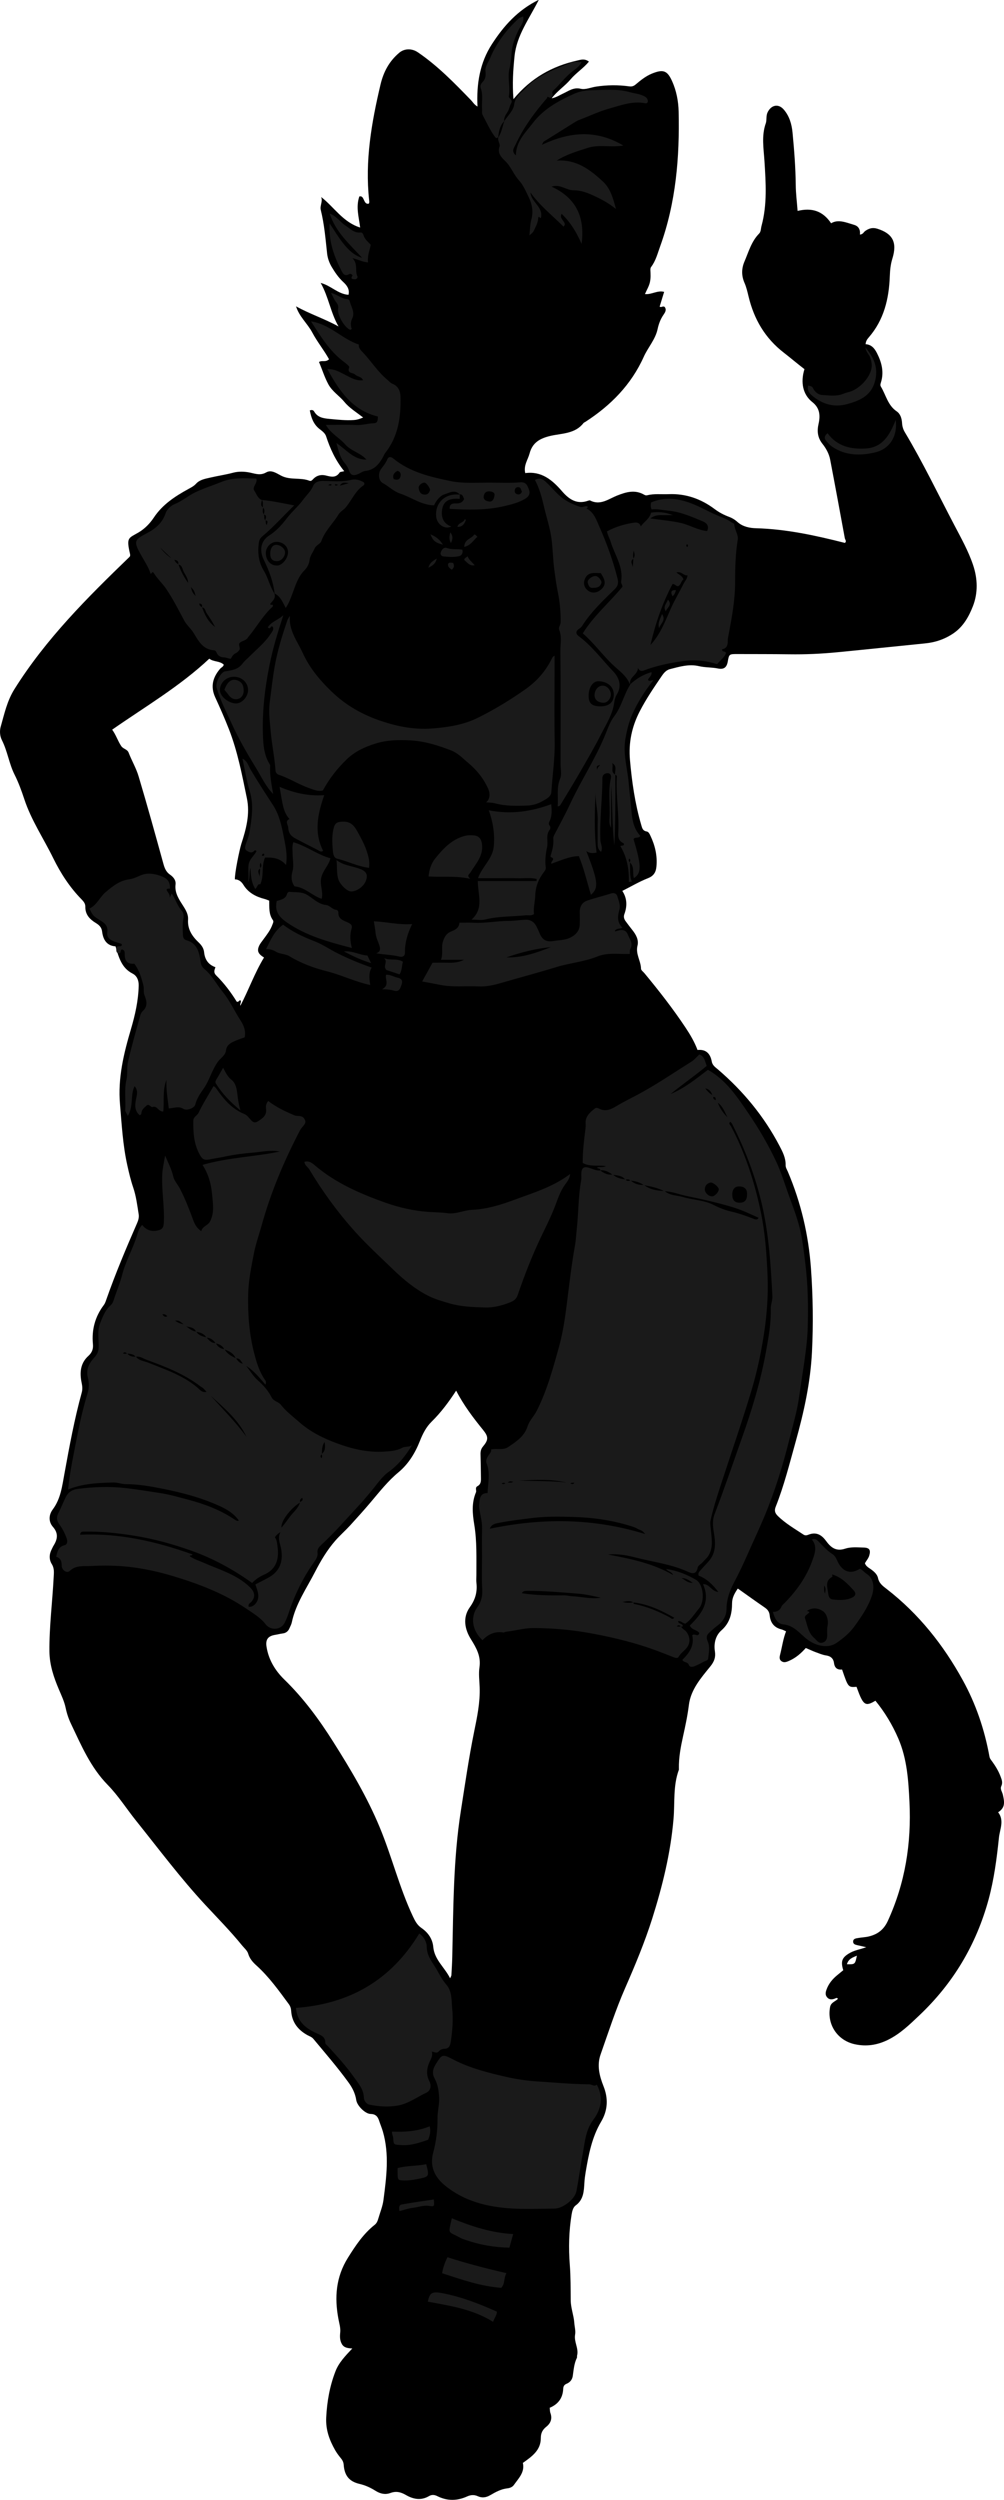 <?xml version="1.0" encoding="utf-8"?>
<!-- Generator: Adobe Illustrator 24.0.2, SVG Export Plug-In . SVG Version: 6.00 Build 0)  -->
<svg version="1.1" id="Layer_1" xmlns="http://www.w3.org/2000/svg" xmlns:xlink="http://www.w3.org/1999/xlink" x="0px" y="0px"
	 width="162.72" height="404.97" viewBox="0 0 162.72 404.97" style="enable-background:new 0 0 162.72 404.97;" xml:space="preserve">
<style type="text/css">
	.st0{fill:#1A1A1A;}
</style>
<g>
	<path d="M89.09,390.04c0.04,0.36,0.03,0.61,0.11,0.83c0.34,0.92,0.06,1.67-0.66,2.24c-0.61,0.48-0.89,1.03-0.89,1.83
		c0.01,1.98-1.44,2.99-2.91,4.03c0.35,1.5-0.69,2.49-1.46,3.58c-0.23,0.33-0.66,0.5-1.05,0.54c-1.03,0.11-1.9,0.6-2.75,1.09
		c-0.69,0.41-1.36,0.5-2.05,0.18c-0.6-0.27-1.17-0.21-1.72,0.04c-1.63,0.74-3.24,0.75-4.84-0.05c-0.46-0.23-0.89-0.27-1.35,0
		c-1.29,0.76-2.56,0.5-3.75-0.19c-0.81-0.47-1.57-0.66-2.49-0.32c-0.83,0.31-1.63,0.14-2.4-0.34c-0.81-0.51-1.66-0.91-2.62-1.13
		c-1.69-0.4-2.43-1.36-2.56-3.12c-0.03-0.42-0.21-0.75-0.48-1.07c-0.33-0.4-0.64-0.82-0.9-1.27c-0.93-1.64-1.55-3.3-1.45-5.31
		c0.13-2.59,0.57-5.07,1.5-7.47c0.54-1.4,1.58-2.48,2.73-3.7c-0.72-0.04-1.34-0.1-1.69-0.71c-0.34-0.59-0.34-1.23-0.27-1.87
		c0.08-0.76-0.16-1.48-0.29-2.2c-0.66-3.49-0.41-6.79,1.53-9.9c1.24-1.98,2.51-3.9,4.36-5.36c0.33-0.26,0.47-0.64,0.58-1.02
		c0.29-1,0.7-1.98,0.83-3c0.48-3.68,0.97-7.38-0.09-11.06c-0.18-0.61-0.43-1.2-0.63-1.81c-0.22-0.67-0.59-1.05-1.38-1.06
		c-0.85-0.02-2.17-1.31-2.31-2.24c-0.17-1.11-0.65-2.04-1.3-2.92c-1.77-2.43-3.73-4.69-5.65-7c-0.27-0.33-0.66-0.43-1.01-0.63
		c-1.53-0.86-2.48-2.11-2.59-3.91c-0.03-0.42-0.14-0.76-0.39-1.1c-1.62-2.19-3.19-4.4-5.23-6.24c-0.59-0.53-1.11-1.11-1.35-1.93
		c-0.15-0.5-0.64-0.9-0.99-1.33c-1.87-2.3-3.95-4.41-5.96-6.57c-4-4.31-7.53-9.03-11.2-13.61c-1.55-1.93-2.89-4.06-4.61-5.82
		c-2.79-2.85-4.28-6.39-5.94-9.87c-0.4-0.83-0.69-1.7-0.88-2.61c-0.22-1.06-0.69-2.02-1.11-3.02c-0.82-1.94-1.49-3.91-1.52-6.1
		c-0.04-4.05,0.49-8.06,0.69-12.08c0.04-0.72,0.12-1.41-0.3-2.08c-0.47-0.76-0.44-1.6-0.02-2.41c0.11-0.21,0.2-0.44,0.33-0.64
		c0.63-1.03,0.77-1.97-0.14-3c-0.73-0.84-0.67-1.94-0.03-2.8c1.31-1.75,1.53-3.8,1.91-5.84c0.8-4.4,1.61-8.8,2.8-13.12
		c0.14-0.52,0.1-1-0.01-1.53c-0.35-1.63-0.25-3.2,1.1-4.41c0.58-0.53,0.8-1.13,0.72-1.91c-0.22-2.32,0.35-4.44,1.76-6.31
		c0.19-0.25,0.3-0.56,0.4-0.86c1.48-4.22,3.22-8.35,5.01-12.44c0.2-0.46,0.32-0.92,0.25-1.39c-0.23-1.45-0.42-2.97-0.88-4.32
		c-0.41-1.21-0.7-2.42-0.97-3.65c-0.72-3.24-0.9-6.55-1.18-9.85c-0.37-4.27,0.6-8.21,1.78-12.22c0.67-2.27,1.2-4.62,1.25-7.03
		c0.02-0.86-0.3-1.58-0.98-1.93c-1.81-0.92-2.24-2.64-2.78-4.42c-1.44-0.1-2.01-1.1-2.17-2.39c-0.08-0.69-0.48-1.06-1-1.38
		c-1.01-0.61-1.75-1.38-1.72-2.67c0.01-0.47-0.28-0.83-0.59-1.15c-1.93-1.96-3.41-4.25-4.61-6.69c-1.56-3.19-3.57-6.16-4.69-9.56
		c-0.45-1.36-0.94-2.71-1.59-4c-0.88-1.76-1.13-3.75-2.02-5.52c-0.35-0.68-0.42-1.51-0.21-2.24c0.59-2.07,1.02-4.15,2.23-6.08
		c5.09-8.12,11.79-14.8,18.61-21.38c0.06-0.05,0.09-0.13,0.13-0.19c0-0.09,0.01-0.17,0-0.24c-0.65-2.82-0.28-2.59,1.38-3.57
		c1.01-0.6,1.83-1.45,2.47-2.41c1.4-2.11,3.43-3.43,5.58-4.61c0.45-0.25,0.9-0.47,1.26-0.87c0.6-0.65,1.46-0.79,2.28-0.98
		c1.24-0.29,2.51-0.47,3.74-0.8c0.89-0.23,1.84-0.2,2.74-0.01c0.89,0.19,1.68,0.5,2.61-0.04c0.86-0.49,1.76,0.21,2.47,0.56
		c1.46,0.73,3.07,0.23,4.51,0.79c0.34,0.13,0.51-0.16,0.7-0.34c0.57-0.56,1.28-0.68,2-0.5c0.83,0.21,1.61,0.42,2.21-0.48
		c0.09-0.14,0.42-0.13,0.75-0.22c-1.41-1.73-2.28-3.64-2.94-5.66c-0.18-0.54-0.68-0.87-1.12-1.22c-0.96-0.78-1.3-1.84-1.52-2.97
		c0.43-0.16,0.62,0.02,0.73,0.22c0.57,0.95,1.51,1.07,2.48,1.16c1.31,0.12,2.63,0.27,3.95,0.18c0.44-0.03,0.86-0.14,1.49-0.41
		c-1.1-0.85-2.23-1.53-3.04-2.52c-0.82-1-1.97-1.68-2.61-2.87c-0.63-1.17-1-2.41-1.51-3.6c0.5-0.33,1.04,0.1,1.63-0.44
		c-0.8-1.46-1.91-2.81-2.71-4.32c-0.78-1.47-2.13-2.59-2.64-4.26c2.24,1.25,4.64,2.02,6.89,3.27c-1.29-2.22-1.61-4.8-2.9-7.06
		c1.64,0.41,2.78,1.8,4.51,1.93c0.22-0.87-0.24-1.52-0.83-2.06c-0.78-0.72-1.36-1.57-1.89-2.46c-0.39-0.66-0.65-1.38-0.74-2.14
		c-0.26-2.37-0.45-4.75-1.03-7.08c-0.18-0.71,0.36-1.36,0.06-2.11c2.1,1.63,3.53,4.08,6.32,4.95c-0.19-1.67-0.73-3.29-0.13-5.04
		c0.86-0.23,0.61,1.35,1.51,1.18c0.14-0.15,0.1-0.36,0.08-0.55c-0.7-6.38,0.38-12.58,1.84-18.75c0.49-2.06,1.4-3.77,3.03-5.15
		c0.81-0.69,2.02-0.77,3.05-0.06c3.21,2.19,5.9,4.96,8.59,7.74c0.3,0.31,0.5,0.71,1.05,1.03c-0.18-3.66,0.37-7.09,2.35-10.13
		c1.89-2.91,4.14-5.48,7.59-7.17c-1.58,3.13-3.6,5.78-3.94,9.16c-0.22,2.21-0.38,4.41-0.17,6.94c2.85-3.45,6.32-5.36,10.36-6.26
		c0.56-0.13,1.17-0.35,1.87,0.18c-0.89,1.08-2.09,1.83-2.98,2.88c-0.9,1.07-2.1,1.82-3.07,3.07c0.8-0.15,1.31-0.53,1.87-0.78
		c0.9-0.41,1.67-1.05,2.86-0.77c0.75,0.18,1.64-0.22,2.47-0.35c1.79-0.27,3.59-0.29,5.38-0.04c0.45,0.06,0.73-0.04,1.06-0.32
		c0.79-0.67,1.63-1.34,2.58-1.73c1.87-0.77,2.53-0.53,3.32,1.23c0.69,1.54,1.01,3.23,1.05,4.89c0.17,7.43-0.44,14.77-2.99,21.83
		c-0.42,1.15-0.71,2.36-1.48,3.37c-0.09,0.11-0.11,0.3-0.11,0.45c0.03,0.68,0.08,1.34-0.08,2.02c-0.15,0.67-0.52,1.24-0.8,1.91
		c1.08,0.11,2.02-0.65,3.11-0.36c-0.26,0.86-0.5,1.63-0.73,2.39c0.28,0.21,0.54-0.18,0.82,0.06c0.35,0.46,0.06,0.89-0.2,1.27
		c-0.49,0.71-0.77,1.48-0.95,2.31c-0.36,1.68-1.55,2.95-2.24,4.48c-2.03,4.52-5.35,7.89-9.47,10.55c-0.1,0.07-0.23,0.1-0.3,0.19
		c-1.34,1.74-3.46,1.66-5.27,2.06c-1.8,0.41-3,1.1-3.47,2.87c-0.27,1.02-1,1.93-0.7,3.18c2.65-0.36,4.4,1.13,5.98,2.96
		c1.11,1.28,2.37,2.15,4.18,1.52c0.11-0.04,0.26-0.09,0.35-0.05c1.64,0.86,2.99-0.24,4.34-0.78c1.52-0.6,2.94-1.02,4.46-0.13
		c0.14,0.08,0.29,0.11,0.45,0.07c1.14-0.29,2.3-0.13,3.46-0.18c2.79-0.12,5.27,0.76,7.48,2.42c0.71,0.53,1.48,0.94,2.31,1.25
		c0.52,0.19,0.98,0.47,1.41,0.86c0.83,0.74,1.96,0.97,3.01,0.99c4.91,0.14,9.66,1.18,14.38,2.38c0.31-0.27,0.03-0.52-0.02-0.77
		c-0.78-4.24-1.56-8.48-2.37-12.71c-0.18-0.95-0.66-1.83-1.25-2.57c-0.81-1.02-0.9-2.08-0.63-3.26c0.3-1.35,0.2-2.55-1.02-3.51
		c-1.5-1.18-1.95-3.14-1.27-5.33c-1.1-0.84-2.19-1.77-3.31-2.64c-3.07-2.36-4.87-5.45-5.75-9.14c-0.18-0.74-0.35-1.49-0.65-2.18
		c-0.52-1.17-0.5-2.35-0.01-3.48c0.67-1.56,1.12-3.25,2.37-4.52c0.32-0.32,0.27-0.82,0.39-1.24c0.94-3.46,0.7-6.97,0.48-10.48
		c-0.13-2.06-0.51-4.12,0.22-6.17c0.18-0.52,0-1.16,0.29-1.76c0.58-1.19,1.74-1.45,2.61-0.45c0.93,1.07,1.3,2.39,1.43,3.75
		c0.27,2.83,0.49,5.65,0.52,8.5c0.01,1.35,0.19,2.69,0.3,4.18c2.28-0.56,4.08-0.02,5.43,2c1.17-0.71,2.46-0.11,3.74,0.26
		c0.73,0.21,1.02,0.81,0.93,1.57c0.49-0.03,0.6-0.39,0.84-0.57c0.62-0.45,1.23-0.62,2.01-0.37c2.45,0.78,3.23,2.19,2.41,4.83
		c-0.3,0.96-0.38,1.89-0.42,2.89c-0.13,3.62-0.95,7.05-3.41,9.88c-0.27,0.3-0.48,0.63-0.51,1.1c0.96,0.05,1.47,0.7,1.86,1.48
		c0.76,1.5,1.15,3.06,0.62,4.73c-0.08,0.24-0.13,0.45,0.01,0.68c0.81,1.35,1.11,3.01,2.54,3.98c0.63,0.43,0.83,1.17,0.88,1.9
		c0.03,0.54,0.17,1.01,0.44,1.47c2.94,4.91,5.4,10.06,8.06,15.12c1.09,2.08,2.24,4.13,3,6.38c0.77,2.27,0.81,4.56-0.01,6.68
		c-0.64,1.64-1.53,3.29-3.13,4.39c-1.43,0.98-2.98,1.5-4.68,1.66c-4.73,0.47-9.45,0.97-14.18,1.43c-2.59,0.25-5.18,0.37-7.78,0.33
		c-2.84-0.04-5.68-0.03-8.52-0.04c-1.21,0-1.24,0.03-1.45,1.22c-0.16,0.93-0.62,1.32-1.59,1.12c-1.02-0.21-2.06-0.14-3.08-0.38
		c-1.62-0.38-3.17,0.09-4.72,0.49c-0.61,0.16-1.01,0.66-1.34,1.15c-1.25,1.84-2.5,3.67-3.53,5.67c-1.3,2.51-1.83,5.11-1.59,7.87
		c0.31,3.54,0.81,7.06,1.81,10.48c0.15,0.5,0.22,1.01,0.89,1.12c0.33,0.05,0.48,0.41,0.62,0.7c0.75,1.58,1.14,3.24,0.97,4.99
		c-0.08,0.88-0.42,1.51-1.37,1.88c-1.4,0.55-2.71,1.33-4.16,2.06c0.79,1.2,0.81,2.47,0.33,3.77c-0.15,0.41-0.05,0.79,0.2,1.13
		c0.36,0.48,0.71,0.96,1.09,1.43c0.6,0.75,1.07,1.6,0.84,2.54c-0.34,1.36,0.55,2.46,0.57,3.73c0,0.25,0.37,0.5,0.57,0.75
		c2.35,2.84,4.61,5.73,6.65,8.8c0.75,1.13,1.44,2.29,1.94,3.62c1.4-0.15,2.08,0.62,2.31,1.88c0.11,0.62,0.6,0.93,1.01,1.28
		c4.08,3.5,7.45,7.58,9.95,12.34c0.52,0.99,1.04,1.99,1.01,3.16c-0.01,0.38,0.2,0.69,0.34,1.01c2.15,5.05,3.38,10.3,3.77,15.78
		c0.32,4.48,0.38,8.95,0.16,13.43c-0.24,4.97-1.31,9.8-2.65,14.59c-0.99,3.54-1.87,7.1-3.23,10.52c-0.25,0.62-0.12,1.04,0.34,1.49
		c1.24,1.22,2.73,2.07,4.16,3.02c0.33,0.22,0.59,0.1,0.89-0.01c1.1-0.41,1.94-0.02,2.63,0.86c0.07,0.09,0.15,0.19,0.22,0.28
		c0.76,1.03,1.62,1.62,3.02,1.15c0.94-0.31,1.98-0.2,2.98-0.18c0.96,0.02,1.19,0.4,0.92,1.31c-0.14,0.47-0.48,0.82-0.7,1.24
		c0.16,0.46,0.55,0.68,0.91,0.93c0.54,0.37,1.08,0.84,1.21,1.45c0.19,0.9,0.81,1.32,1.44,1.81c5.17,4.01,9.16,9.04,12.29,14.73
		c2.13,3.85,3.54,8.02,4.33,12.37c0.06,0.36,0.26,0.56,0.44,0.81c0.54,0.75,1.02,1.53,1.35,2.4c0.2,0.53,0.41,1.02,0.13,1.61
		c-0.22,0.47,0.15,0.91,0.25,1.36c0.22,1.03,0.51,2.07-0.76,2.86c1.04,1.34,0.27,2.75,0.13,4.12c-0.35,3.37-0.79,6.73-1.68,10.02
		c-2,7.32-5.73,13.57-11.24,18.78c-1.57,1.49-3.11,2.99-5.09,3.96c-1.72,0.84-3.47,1.11-5.35,0.7c-2.81-0.61-4.53-3.19-4.01-6.01
		c0.14-0.78,0.84-0.89,1.27-1.34c-0.13-0.26-0.33-0.11-0.48-0.05c-0.49,0.19-0.95,0.21-1.3-0.24c-0.31-0.39-0.21-0.82-0.05-1.25
		c0.34-0.93,0.95-1.66,1.7-2.28c0.33-0.28,0.68-0.55,1-0.82c-0.46-1.5-0.19-2.11,1.16-2.85c0.74-0.4,1.58-0.53,2.57-0.88
		c-0.61-0.14-1.04-0.24-1.46-0.33c-0.32-0.07-0.67-0.17-0.67-0.56c-0.01-0.48,0.41-0.53,0.76-0.59c0.59-0.11,1.19-0.12,1.78-0.26
		c1.45-0.35,2.44-1.11,3.09-2.53c2.81-6.14,3.83-12.57,3.5-19.27c-0.17-3.5-0.39-6.98-1.81-10.27c-0.96-2.22-2.19-4.26-3.71-6.12
		c-1.39,0.85-1.81,0.73-2.46-0.7c-0.23-0.51-0.4-1.04-0.6-1.55c-1.35,0.1-1.35,0.1-2.34-2.8c-0.73,0.07-1.2-0.21-1.31-1.06
		c-0.08-0.67-0.5-1.11-1.27-1.22c-0.58-0.08-1.14-0.33-1.7-0.53c-0.52-0.19-1.03-0.44-1.6-0.68c-0.75,0.84-1.6,1.6-2.68,2.07
		c-0.41,0.18-0.84,0.37-1.25,0.08c-0.45-0.31-0.31-0.78-0.2-1.21c0.3-1.2,0.46-2.43,0.93-3.64c-0.27-0.11-0.51-0.26-0.78-0.32
		c-1.17-0.29-1.76-1.11-1.87-2.23c-0.06-0.65-0.35-0.99-0.83-1.32c-1.44-0.99-2.87-2.02-4.34-3.06c-0.52,0.77-0.92,1.46-0.93,2.36
		c-0.01,1.67-0.33,3.18-1.72,4.41c-0.94,0.83-1.27,2.09-1.06,3.42c0.14,0.93-0.09,1.63-0.77,2.46c-1.49,1.84-3.14,3.71-3.45,6.21
		c-0.21,1.71-0.57,3.39-0.94,5.06c-0.38,1.72-0.71,3.44-0.68,5.22c0,0.08,0.02,0.17-0.01,0.24c-0.95,2.58-0.63,5.29-0.86,7.95
		c-0.47,5.53-1.79,10.86-3.45,16.13c-1.22,3.85-2.77,7.56-4.39,11.26c-1.53,3.49-2.71,7.15-3.98,10.76
		c-0.62,1.75-0.19,3.46,0.47,5.13c0.79,1.97,0.72,3.89-0.38,5.75c-1.5,2.52-2.03,5.34-2.51,8.18c-0.09,0.55-0.17,1.11-0.2,1.67
		c-0.09,1.4-0.11,2.78-1.44,3.74c-0.38,0.28-0.55,0.89-0.64,1.47c-0.44,2.7-0.5,5.42-0.29,8.13c0.15,1.92,0.13,3.84,0.15,5.75
		c0.01,1.26,0.49,2.42,0.58,3.65c0.04,0.63,0.24,1.29,0.13,1.91c-0.21,1.18,0.62,2.23,0.32,3.4c-0.03,0.11,0.02,0.26-0.03,0.36
		c-0.46,0.93-0.52,1.94-0.67,2.94c-0.08,0.57-0.43,1.03-1,1.26c-0.38,0.15-0.53,0.41-0.55,0.82
		C91.22,388.42,90.5,389.45,89.09,390.04z M72.95,320.47c0.13-0.3,0.2-0.4,0.21-0.5c0.05-1,0.12-2,0.14-3
		c0.18-7.91,0.16-15.82,1.4-23.68c0.67-4.26,1.28-8.52,2.14-12.75c0.49-2.39,0.99-4.77,0.9-7.23c-0.04-1.08-0.19-2.18-0.03-3.23
		c0.26-1.78-0.5-3.12-1.38-4.53c-1.03-1.64-1.37-3.54-0.18-5.2c0.89-1.24,1.22-2.45,1.07-3.89c-0.05-0.44-0.01-0.88-0.01-1.32
		c-0.01-2.72,0.1-5.45-0.34-8.13c-0.3-1.82-0.46-3.53,0.27-5.27c0.13-0.3-0.21-0.76,0.27-1.01c0.5-0.27,0.55-0.74,0.54-1.24
		c-0.02-1.28-0.03-2.56-0.07-3.84c-0.02-0.5,0.06-0.93,0.4-1.33c0.9-1.08,0.91-1.58,0-2.7c-1.61-1.98-3.14-4-4.35-6.35
		c-1.2,1.84-2.46,3.54-3.98,5.03c-0.9,0.88-1.45,2-1.89,3.11c-0.78,1.98-1.86,3.74-3.48,5.09c-1.71,1.42-3.06,3.14-4.48,4.82
		c-1.08,1.28-2.21,2.53-3.34,3.77c-0.78,0.85-1.66,1.62-2.42,2.49c-1.32,1.51-2.34,3.23-3.26,5.01c-1.38,2.69-3.15,5.2-3.79,8.23
		c-0.06,0.31-0.23,0.6-0.35,0.89c-0.21,0.52-0.58,0.84-1.16,0.9c-0.4,0.05-0.78,0.16-1.18,0.22c-1.17,0.19-1.59,0.76-1.4,1.94
		c0.33,2.09,1.38,3.83,2.86,5.28c3.12,3.03,5.66,6.48,7.98,10.16c2.8,4.43,5.47,8.91,7.49,13.77c1.98,4.76,3.19,9.79,5.39,14.46
		c0.35,0.74,0.69,1.4,1.39,1.88c1.06,0.73,1.79,1.75,1.91,3.06C70.41,317.47,72.05,318.66,72.95,320.47z M38.96,162.92
		c1.35-2.57,2.31-5.32,3.83-7.81c-0.93-0.57-1.16-1.04-0.82-1.84c0.17-0.4,0.46-0.74,0.72-1.1c0.54-0.74,1.12-1.46,1.44-2.34
		c0.1-0.27,0.27-0.53,0.09-0.79c-0.67-0.94-0.57-2.04-0.59-3.14c-0.26-0.1-0.47-0.2-0.7-0.26c-1.44-0.37-2.68-1-3.49-2.32
		c-0.3-0.49-0.76-0.87-1.37-0.87c-0.05-1.01,0.76-4.87,1.04-5.75c0.78-2.4,1.44-4.83,0.9-7.4c-0.78-3.78-1.5-7.57-2.91-11.18
		c-0.68-1.74-1.44-3.46-2.22-5.16c-0.8-1.75-0.39-3.24,0.79-4.62c0.2-0.23,0.55-0.34,0.59-0.68c-0.67-0.63-1.65-0.41-2.34-0.96
		c-4.79,4.5-10.41,7.78-15.74,11.5c0.63,0.86,0.91,1.83,1.47,2.66c0.33,0.49,0.97,0.48,1.2,1.07c0.5,1.3,1.23,2.52,1.62,3.85
		c1.4,4.69,2.71,9.42,4.01,14.14c0.2,0.72,0.43,1.32,1.08,1.77c0.53,0.37,0.98,0.89,0.89,1.6c-0.17,1.39,0.62,2.49,1.27,3.51
		c0.46,0.72,0.81,1.38,0.76,2.16c-0.11,1.6,0.69,2.74,1.76,3.75c0.46,0.44,0.78,0.94,0.84,1.54c0.12,1.17,0.66,2.01,1.84,2.43
		c-0.19,0.49-0.33,0.88,0.11,1.32c1.31,1.29,2.41,2.76,3.33,4.25c0.35,0.19,0.37-0.34,0.66-0.17
		C39.13,162.39,38.85,162.61,38.96,162.92z M137.26,318.19c1.32,0.03,1.32,0.03,1.62-1.39
		C138.22,317.09,137.53,317.28,137.26,318.19z"/>
</g>
<g>
	<path class="st0" d="M97.27,189.58c0.06-0.39-0.36-0.19-0.51-0.44c0.42-0.19,0.91,0.04,1.45-0.24c-1.32-0.19-2.57,0.14-3.77-0.51
		c-0.02-1.81,0.21-3.65,0.44-5.48c0.03-0.28,0.06-0.56,0.04-0.83c-0.11-1.19,0.66-1.86,1.47-2.5c0.2-0.16,0.44-0.13,0.67-0.01
		c1.03,0.56,1.93,0.16,2.81-0.37c1.21-0.73,2.49-1.34,3.73-2.01c2.93-1.59,5.68-3.47,8.5-5.24c0.46-0.29,0.82-0.75,1.24-1.14
		c0.84,0.33,0.93,1.12,1.19,1.86c-1.87,1.57-3.92,2.97-5.84,4.55c2.25-0.94,4.12-2.45,6.04-3.92c2.94,1.64,4.74,4.37,6.57,7.05
		c1.68,2.46,3.18,5.03,4.46,7.73c0.86,1.81,1.42,3.72,2.1,5.59c0.73,2.02,1.52,4.03,1.95,6.14c0.32,1.58,0.5,3.18,0.7,4.78
		c0.44,3.49,0.5,6.98,0.4,10.47c-0.06,2.08-0.35,4.15-0.65,6.22c-0.24,1.63-0.5,3.26-0.73,4.89c-0.33,2.42-1.03,4.74-1.62,7.09
		c-1.04,4.17-2.31,8.27-3.96,12.25c-0.89,2.13-1.88,4.22-2.81,6.33c-0.68,1.54-1.4,3.06-2.19,4.55c-0.69,1.29-1.19,2.71-1.2,4.22
		c-0.01,1.24-0.63,2.12-1.55,2.79c-0.46,0.33-0.84,0.72-1.25,1.08c-0.46,0.41-0.51,0.81-0.24,1.43c0.38,0.86,0.16,1.83,0.07,2.74
		c-0.04,0.38-0.54,0.41-0.84,0.59c-0.4,0.24-0.83,0.44-1.26,0.63c-0.39,0.17-0.89,0.26-1.05-0.18c-0.19-0.54-0.8-0.31-1.04-0.8
		c1.1-1.09,2-2.32,1.6-3.98c0.37-0.42,0.94,0.4,1.15-0.37c-0.35-0.53-1.22-0.48-1.54-1.21c1.83-1.82,3.44-3.79,2.14-6.71
		c1.09-0.05,1.37,1.19,2.48,1.26c-0.94-1.24-1.92-2.16-3.19-2.64c-0.14-0.45,0.12-0.65,0.33-0.9c0.44-0.51,0.91-0.98,1.35-1.49
		c1.21-1.42,1.04-3.05,0.78-4.64c-0.17-1.02-0.25-1.95,0.12-2.92c1.57-4.08,2.97-8.22,4.43-12.34c1.64-4.59,3.06-9.28,3.92-14.09
		c0.4-2.24,0.82-4.51,0.76-6.81c-0.02-0.72,0.3-1.38,0.26-2.11c-0.25-4.9-0.55-9.77-1.64-14.59c-1.05-4.66-2.74-9.04-4.88-13.28
		c-0.07-0.14-0.2-0.24-0.3-0.36c-0.35,0.32,0.02,0.55,0.11,0.73c2.25,4.21,3.7,8.71,4.72,13.34c0.59,2.68,0.9,5.42,1.07,8.19
		c0.13,1.99,0.22,3.98,0.15,5.96c-0.08,2.16-0.3,4.31-0.64,6.46c-0.48,3.07-1.14,6.08-2.03,9.03c-1.56,5.16-3.33,10.25-5,15.38
		c-0.59,1.82-1.17,3.64-1.58,5.51c-0.1,0.47,0,0.93,0.04,1.4c0.12,1.4,0.45,2.82-0.31,4.18c-0.27,0.48-0.67,0.78-1,1.17
		c-0.26,0.3-0.75,0.54-0.81,0.86c-0.24,1.3-1.04,0.94-1.75,0.62c-2.63-1.17-5.5-1.51-8.25-2.22c-1.42-0.37-2.99-0.66-4.55-0.5
		c3.65,0.68,7.28,1.42,10.56,3.32c-0.19-0.55-0.79-0.51-1.13-0.98c1.8,0.25,3.38,0.91,4.85,1.76c1.19,0.69,1.49,3.44,0.48,4.64
		c-0.71,0.84-1.29,1.82-2.2,2.45c-0.45-0.01-0.73-0.51-1.2-0.39c0.08,0.46,0.65,0.35,0.76,0.7c0.07,0.23-0.17,0.17-0.31,0.16
		c-0.2-0.23-0.4-0.3-0.66-0.03c0.25,0.08,0.47,0.08,0.69-0.01c0.16,0.41,0.59,0.55,0.85,0.87c0.58,0.72,0.7,1.66,0.23,2.41
		c-0.4,0.64-1.11,1.01-1.48,1.7c-0.13,0.25-0.57,0.14-0.88,0.01c-0.94-0.38-1.89-0.75-2.84-1.1c-3.27-1.2-6.63-2.02-10.05-2.67
		c-3.23-0.62-6.48-0.92-9.76-0.93c-1.51,0-2.95,0.44-4.43,0.6c-0.15,0.02-0.31,0.14-0.45,0.12c-1.36-0.23-2.45,0.29-3.36,1.25
		c-1.77-1.63-1.94-3.84-0.85-5.33c0.7-0.95,0.87-1.9,0.8-3.03c-0.1-1.71-0.03-3.44-0.03-5.15c0-1.52-0.03-3.05,0.01-4.57
		c0.02-0.96-0.2-1.88-0.38-2.8c-0.07-0.36-0.13-0.71-0.1-1.06c0.1-0.89,0.07-1.9,1.37-1.9c0.06-1.66,0.47-3.25-0.16-4.83
		c-0.17-0.42,0.04-0.86,0.28-1.23c0.21-0.33,0.54-0.58,0.45-1c0.98-0.22,1.94,0.17,2.77-0.39c1.3-0.88,2.62-1.72,3.14-3.35
		c0.3-0.94,1.05-1.65,1.49-2.52c1.67-3.3,2.63-6.84,3.61-10.38c0.79-2.84,1.12-5.76,1.48-8.68c0.32-2.56,0.64-5.13,1.1-7.68
		c0.17-0.95,0.21-1.96,0.32-2.94c0.27-2.55,0.22-5.12,0.69-7.65c0.06-0.35,0.01-0.72,0.02-1.08c0.03-0.93,0.39-1.23,1.28-0.95
		c0.6,0.19,1.17,0.48,1.82,0.43c0.59,0.48,1.24,0.76,2.02,0.65c0.57,0.56,1.31,0.7,2.06,0.8c0.22,0.36,0.53,0.22,0.82,0.16
		c0.61,0.56,1.34,0.78,2.16,0.73c0.98,0.77,2.14,0.94,3.34,0.98c0.85,0.76,1.99,0.68,2.99,0.98c1.64,0.49,3.43,0.49,4.97,1.29
		c0.95,0.49,1.94,0.86,2.96,1.09c1.15,0.27,2.25,0.66,3.34,1.08c0.15,0.06,0.29,0.14,0.44,0.15c0.16,0.01,0.37,0.09,0.53-0.25
		c-1.32-0.6-2.62-1.22-3.99-1.65c-2.54-0.78-5.13-1.36-7.73-1.89c-1.19-0.25-2.32-0.73-3.55-0.76c-1.05-0.54-2.19-0.79-3.34-0.99
		c-0.64-0.47-1.38-0.66-2.16-0.73c-0.23-0.29-0.53-0.19-0.83-0.15c-0.52-0.7-1.32-0.68-2.06-0.8
		C98.67,189.83,98.04,189.51,97.27,189.58z M102.66,259.58c-0.58-0.35-1.17-0.17-1.77-0.08c0.6,0.17,1.2,0.17,1.8,0.05
		c-0.03,0.12-0.04,0.25,0.1,0.28c2.04,0.4,3.94,1.2,5.76,2.17c0.17,0.09,0.39,0.46,0.73,0.06
		C107.2,260.88,105.07,259.86,102.66,259.58z M79.38,247.64c8.46-1.76,16.75-1.75,25.2,0.87c-0.38-0.46-0.59-0.58-0.85-0.67
		c-0.33-0.12-0.62-0.33-0.95-0.45c-3.23-1.09-6.57-1.57-9.95-1.66c-2.14-0.06-4.28-0.1-6.44,0.16c-1.83,0.22-3.67,0.44-5.48,0.79
		C80.37,246.8,79.7,246.84,79.38,247.64z M97.37,258.81c-1.25-0.26-2.48-0.57-3.78-0.66c-2.68-0.2-5.36-0.46-8.06-0.44
		c-0.38,0-0.77-0.02-0.95,0.38c2.29,0.35,4.59,0.37,6.89,0.34c0.39,0,0.8,0.12,1.16,0.14C94.22,258.63,95.77,259.08,97.37,258.81z
		 M121.08,193.34c-0.02-0.75-0.46-1.15-1.31-1.15c-0.7,0-1.11,0.51-1.09,1.37c0.02,0.85,0.41,1.27,1.19,1.27
		C120.73,194.83,121.1,194.37,121.08,193.34z M115.18,191.56c-0.58,0.12-0.91,0.49-0.95,1.05c-0.04,0.59,0.63,1.21,1.2,1.19
		c0.42-0.02,1.07-0.71,1.06-1.14C116.5,192.29,115.57,191.52,115.18,191.56z M91.79,240.16c-2.54-0.61-5.1-0.43-7.65-0.33
		C86.69,239.96,89.25,239.85,91.79,240.16z M116.34,178.63c0.33,0.92,0.89,1.69,1.57,2.38
		C117.47,180.17,117.17,179.24,116.34,178.63z M110.46,255.65c0.55,0.24,0.96,0.8,1.82,0.75
		C111.61,255.96,111.12,255.6,110.46,255.65z M115.45,177.39c-0.25-0.63-0.47-0.93-1.15-1.09
		C114.65,176.76,114.89,177.04,115.45,177.39z M83.19,240.02c-0.25,0.03-0.54-0.23-0.89,0.15
		C82.65,240.15,82.91,240.25,83.19,240.02z M115.99,178.23c0.04-0.42-0.08-0.56-0.39-0.52
		C115.55,177.98,115.74,178.09,115.99,178.23z M92.44,240.38c0.19-0.12,0.43,0.25,0.64-0.22C92.84,240.26,92.62,240.07,92.44,240.38
		z M81.9,240.26c-0.21-0.05-0.38-0.13-0.6,0.09C81.52,240.4,81.68,240.48,81.9,240.26z"/>
	<path class="st0" d="M66.8,234.09c-1.03,1.67-2.19,3.18-3.8,4.33c-1.13,0.81-1.9,2.03-2.79,3.08c-0.66,0.78-1.31,1.59-2,2.32
		c-2.01,2.16-3.93,4.4-6.1,6.4c-0.39,0.36-0.73,0.71-0.65,1.32c0.09,0.63-0.31,1.15-0.63,1.61c-1.8,2.55-3.13,5.34-4.1,8.29
		c-0.16,0.49-0.36,0.96-0.58,1.41c-0.61,1.23-2.29,1.33-3.12,0.25c-0.83-1.08-2.01-1.76-3.11-2.51c-3.63-2.47-7.69-4.01-11.86-5.27
		c-2.36-0.71-4.76-1.24-7.23-1.51c-2.04-0.22-4.06-0.24-6.07-0.13c-1.14,0.06-2.44-0.18-3.46,0.8c-0.45,0.43-1.3-0.11-1.3-0.86
		c0-0.72-0.19-1.23-0.9-1.44c0.21-0.86,0.35-1.63,1.37-1.87c0.39-0.09,0.53-0.54,0.34-1.09c-0.29-0.83-0.69-1.59-1.19-2.28
		c-0.47-0.64-0.49-1.21-0.15-1.86c0.43-0.83,0.77-1.71,1.18-2.55c0.44-0.88,1.15-1.24,1.92-1.34c2.63-0.34,5.27-0.43,7.94-0.12
		c1.76,0.21,3.5,0.5,5.25,0.76c1.67,0.24,3.28,0.72,4.91,1.15c2.61,0.7,5.12,1.66,7.38,3.19c0.13,0.09,0.27,0.16,0.42,0.2
		c0.06,0.02,0.14-0.04,0.24-0.06c-1.01-1.42-2.52-2.12-4.04-2.75c-2.6-1.09-5.34-1.79-8.08-2.35c-2.03-0.41-4.1-0.79-6.2-0.79
		c-0.68,0-1.3-0.28-1.99-0.27c-2.49,0.07-4.96,0.15-7.37,1.14c0.29-2.88,0.9-5.68,1.44-8.49c0.47-2.41,1.02-4.81,1.74-7.17
		c0.23-0.75,0.24-1.66,0.04-2.41c-0.38-1.43,0.24-2.45,1.09-3.38c0.48-0.52,0.64-1.01,0.65-1.69c0.03-1.26-0.26-2.55,0.23-3.78
		c0.42-1.05,0.81-2.14,1.71-2.93c0.24-0.21,0.37-0.46,0.48-0.79c0.43-1.38,1.02-2.71,1.38-4.11c0.55-2.17,1.68-4.12,2.36-6.24
		c0.2-0.61,0.33-1.3,0.89-1.87c0.61,0.75,1.37,1.1,2.35,0.93c0.86-0.15,1.12-0.43,1.16-1.32c0.13-2.63-0.39-5.24-0.25-7.87
		c0.05-0.94,0.27-1.83,0.46-2.98c0.55,1.29,1.07,2.27,1.32,3.39c0.15,0.69,0.72,1.29,1.07,1.95c0.87,1.67,1.54,3.42,2.19,5.18
		c0.25,0.67,0.59,1.26,1.28,1.73c0.19-0.82,1.05-0.88,1.41-1.56c0.76-1.45,0.47-2.96,0.34-4.43c-0.15-1.59-0.53-3.16-1.55-4.75
		c4.21-1.22,8.44-1.3,12.52-2.16c-1.48-0.29-2.94,0.06-4.38,0.18c-1.51,0.12-3.04,0.32-4.54,0.64c-0.76,0.17-1.54,0.27-2.31,0.43
		c-1,0.21-1.31,0.06-1.79-0.84c-0.91-1.7-1.02-3.52-0.99-5.4c0.01-0.66,0.62-0.8,0.85-1.29c0.7-1.47,1.59-2.86,2.42-4.31
		c0.27,0.09,0.42,0.34,0.6,0.59c1.16,1.66,2.47,3.14,4.42,3.93c0.45,0.18,0.77,0.68,1.13,1.05c0.32,0.33,0.62,0.4,1.04,0.13
		c0.76-0.49,1.47-0.95,1.33-2.02c-0.06-0.44,0-0.87,0.35-1.28c1.27,0.99,2.74,1.68,4.23,2.32c0.58,0.25,1.45-0.19,1.79,0.94
		c0.08,0.54-0.58,0.93-0.87,1.5c-2.59,4.97-4.76,10.1-6.25,15.52c-0.42,1.5-0.95,2.98-1.24,4.51c-0.41,2.16-0.86,4.31-0.91,6.53
		c-0.07,3.26,0.17,6.48,1,9.63c0.39,1.51,0.86,3.01,1.78,4.31c0.13,0.18,0.14,0.36,0.03,0.7c-0.99-1.13-1.88-2.27-3.13-3.04
		c0.64,0.77,1.12,1.66,1.88,2.33c0.9,0.78,1.7,1.69,2.23,2.74c0.35,0.7,1.11,0.7,1.52,1.23c0.85,1.09,1.96,1.9,2.98,2.81
		c1.81,1.59,3.89,2.61,6.11,3.43c2.46,0.91,4.96,1.5,7.62,1.34c1.04-0.06,2.04-0.13,2.97-0.63
		C65.67,234.27,66.31,234.46,66.8,234.09z M20.57,219.27c-0.2-0.23-0.4-0.3-0.64-0.04c0.24,0.11,0.46,0.09,0.68,0.01
		c0.37,0.45,0.85,0.59,1.41,0.51c0.49,0.68,1.32,0.71,2.01,0.99c2.79,1.12,5.66,2.06,8,4.07c0.35,0.3,0.73,0.84,1.44,0.65
		c-0.2-0.22-0.36-0.4-0.53-0.57c-0.14-0.14-0.33-0.21-0.48-0.33c-2.62-1.99-5.64-3.17-8.69-4.28c-0.58-0.21-1.11-0.64-1.79-0.49
		C21.62,219.31,21.09,219.31,20.57,219.27z M34.95,217.61c-0.36-0.53-0.82-0.91-1.5-0.92c-0.36-0.67-1.01-0.84-1.68-0.96
		c-0.29-0.72-0.97-0.72-1.58-0.86c0.5,0.34,0.95,0.78,1.61,0.82c0.38,0.64,1.03,0.79,1.68,0.96c0.39,0.49,0.8,0.94,1.5,0.92
		c0.29,0.59,0.76,0.91,1.41,0.99c0.41,0.76,1.13,1.12,1.86,1.48c0.3,0.38,0.56,0.8,1.11,0.86c-0.32-0.35-0.45-0.97-1.14-0.82
		c-0.34-0.84-1.05-1.22-1.86-1.48C36.08,218,35.56,217.74,34.95,217.61z M52.13,235.54c0.64-0.51,0.59-1.19,0.48-1.95
		c-0.47,0.64-0.4,1.33-0.45,1.98c-0.23,0.2-0.3,0.4-0.04,0.64C52.24,235.98,52.21,235.76,52.13,235.54z M48.66,243.37
		c-1.62,1-3.17,3.09-3.03,4.08c0.46-0.53,0.87-1.1,1.28-1.66c0.58-0.81,1.45-1.43,1.72-2.46c0.23-0.17,0.56-0.28,0.35-0.69
		C48.66,242.83,48.54,243.06,48.66,243.37z M40.87,256.43c-3.1-2.21-6.32-3.97-9.8-5.21c-3.06-1.09-6.16-1.95-9.39-2.46
		c-2.67-0.42-5.32-0.7-8.01-0.65c-0.3,0-0.63-0.03-0.68,0.5c6.32-0.29,12.32,1.08,18.2,3.19c-0.05,0.26-0.4,0.06-0.44,0.29
		c0.68,0.48,1.48,0.72,2.23,1.05c2.6,1.15,5.4,1.91,7.53,3.98c0.78,0.76,0.94,1.53,0.23,2.36c-0.19,0.22-0.57,0.34-0.43,0.8
		c0.58,0.06,0.98-0.29,1.25-0.7c0.63-0.97,0.14-1.95-0.17-2.92c0.75-0.39,1.45-0.73,2.14-1.11c1.77-0.98,2.36-2.49,2.06-4.5
		c-0.14-0.92-0.68-1.87-0.13-2.87c-0.37,0.24-0.69,0.47-0.9,0.86c0.32,0.41,0.35,0.96,0.41,1.42c0.24,1.71,0.07,3.65-2.17,4.62
		C42.06,255.41,41.39,255.85,40.87,256.43z M34.12,226.07c1.98,2.19,4.08,4.28,5.83,6.69C38.64,229.99,36.32,228.08,34.12,226.07z
		 M29.77,214.52c-0.8-0.62-0.8-0.62-1.4-0.59C28.71,214.16,29.05,214.4,29.77,214.52z M26.32,212.91c0.23,0.35,0.46,0.52,0.82,0.29
		C26.9,213.08,26.75,212.8,26.32,212.91z"/>
	<path class="st0" d="M46.99,99.75c-0.23,2.35,1.2,4.11,2.09,6.05c1.1,2.42,2.76,4.39,4.65,6.22c2.34,2.26,5.08,3.8,8.14,4.81
		c2.64,0.88,5.35,1.39,8.13,1.18c2.58-0.19,5.19-0.6,7.5-1.76c2.65-1.32,5.19-2.86,7.63-4.58c1.86-1.31,3.27-2.9,4.27-4.91
		c0.1-0.21,0.19-0.41,0.48-0.55c0,0.95,0,1.85,0,2.76c0,3.72-0.05,7.44,0.02,11.16c0.05,2.75-0.37,5.45-0.54,8.18
		c-0.05,0.78-0.92,1.18-1.59,1.55c-0.69,0.37-1.47,0.6-2.24,0.63c-1.78,0.08-3.57,0.11-5.32-0.36c-0.45-0.12-0.94-0.11-1.43-0.16
		c0.61-0.47,0.73-1.35,0.31-2.26c-0.74-1.63-1.83-2.98-3.21-4.13c-0.88-0.73-1.66-1.59-2.75-2.01c-2.12-0.82-4.27-1.5-6.57-1.63
		c-1.93-0.11-3.82-0.07-5.67,0.5c-1.74,0.54-3.35,1.27-4.7,2.57c-1.55,1.5-2.84,3.16-3.86,5.04c-0.78,0.2-1.46-0.11-2.17-0.36
		c-1.71-0.59-3.23-1.6-4.92-2.16c-0.57-0.19-0.58-0.6-0.6-0.86c-0.15-2.09-0.6-4.15-0.77-6.22c-0.13-1.55-0.37-3.08-0.15-4.71
		c0.26-1.94,0.46-3.9,0.81-5.84c0.45-2.51,1.19-4.93,2.02-7.34C46.64,100.26,46.84,100.01,46.99,99.75z"/>
	<path class="st0" d="M96.72,337.69c1.12,2.03,0.7,4.01-0.54,5.66c-1.27,1.7-1.38,3.61-1.73,5.51c-0.38,2.04-0.63,4.1-1.04,6.14
		c-0.26,1.28-2.21,2.76-3.51,2.77c-2.3,0.02-4.6,0.12-6.89-0.01c-3.97-0.23-7.76-1.15-10.92-3.75c-1.66-1.36-2.48-3.11-1.88-5.31
		c0.5-1.84,0.72-3.71,0.7-5.61c-0.01-1.11,0.32-2.18,0.26-3.31c-0.06-1.08-0.2-2.1-0.72-3.06c-0.42-0.76-0.34-1.5,0.11-2.23
		c1.11-1.8,1.1-1.79,3.03-0.8c2.63,1.35,5.48,2.06,8.33,2.72c1.68,0.38,3.38,0.65,5.12,0.76c2.82,0.18,5.64,0.45,8.47,0.47
		C95.93,337.64,96.31,338.07,96.72,337.69z"/>
	<path class="st0" d="M26.46,180.06c-0.87,0.01-0.95-1.03-1.78-0.72c-0.18,0.07-0.56-0.59-0.9-0.27c-0.34,0.32-0.8,0.63-0.85,1.18
		c-0.02,0.16-0.02,0.32-0.3,0.4c-0.94-0.8-0.74-1.86-0.52-2.89c0.14-0.64,0.21-1.23-0.3-1.81c-0.72,1.46-0.13,3.21-1.09,4.82
		c-0.19-0.46-0.44-0.65-0.42-0.97c0.1-1.62-0.18-3.25,0.19-4.88c0.22-0.95,0.03-1.96,0.26-2.95c0.58-2.51,1.29-4.98,1.98-7.47
		c0.07-0.26,0.21-0.53,0.4-0.71c0.88-0.81,0.64-1.67,0.27-2.61c-0.19-0.5-0.02-1.07-0.18-1.65c-0.33-1.22-0.67-2.4-1.45-3.41
		c-1.09,0.07-1.58-0.38-1.56-1.62c0.01-0.42-0.09-0.57-0.4-0.7c-0.42,0.05-0.08,0.55-0.53,0.65c-0.49-0.07-0.46-0.51-0.42-0.95
		c0.18-0.41,0.72,0,0.9-0.41c-0.03-0.07-0.05-0.18-0.1-0.2c-0.4-0.14-0.83-0.24-1.22-0.4c-0.66-0.27-1.18-0.66-1.05-1.51
		c0.13-0.86-0.3-1.37-1.02-1.81c-1.33-0.81-1.33-0.87-1.87-1.99c1.2-0.55,1.65-1.85,2.63-2.67c1.16-0.97,2.28-1.89,3.87-2.08
		c0.64-0.08,1.26-0.42,1.87-0.66c1.09-0.43,2.15-0.24,3.21,0.14c0.89,0.32,1.53,0.8,1.46,2.03c-0.03,0.08-0.38-0.11-0.54,0.17
		c0.07,0.41,0.58,0.62,0.51,1.33c0.17-0.39,0.23-0.52,0.3-0.68c0.06,0.06,0.11,0.11,0.14,0.16c0.54,0.86,0.82,1.86,1.53,2.64
		c0.24,0.26,0.35,0.75,0.24,1.29c-0.18,0.84-0.1,1.75-0.07,2.62c0.01,0.34,0.11,0.72,0.53,0.83c1.74,0.46,2.1,1.9,2.31,3.38
		c0.08,0.57,0.19,0.92,0.69,1.34c1.21,1.01,1.93,2.46,2.93,3.68c1.14,1.4,1.87,3.05,2.85,4.56c0.53,0.81,0.93,1.74,0.69,2.78
		c-0.6,0.22-1.19,0.4-1.75,0.67c-0.62,0.29-1.17,0.63-1.27,1.45c-0.09,0.79-0.86,1.22-1.3,1.81c-1,1.38-1.38,3.05-2.35,4.42
		c-0.56,0.79-1.1,1.6-1.34,2.57c-0.13,0.52-1.35,1.02-1.91,0.67c-0.8-0.5-1.51-0.12-2.38-0.07c-0.15-1.49-0.45-2.95-0.37-4.63
		C26.29,176.71,26.65,178.42,26.46,180.06z"/>
	<path class="st0" d="M102.18,110.79c-0.04,0-0.11,0.01-0.12,0c-0.54-1.34-1.71-2.13-2.7-3.06c-1.71-1.61-3.08-3.55-4.91-5.13
		c1.78-2.86,4.32-5,6.43-7.55c0.02-0.29-0.26-0.53-0.21-0.87c0.39-2.4-1.07-4.32-1.71-6.45c-0.15-0.51-0.46-0.98-0.59-1.65
		c1.35-0.73,2.85-1.2,4.44-1.42c0.47-0.06,0.88,0.04,1.04,0.61c0.55-0.77,1.44-1.24,1.67-2.23c1.21-0.17,2.37-0.07,3.54,0.41
		c-0.58,0-1.17,0.01-1.75,0c-0.6-0.02-1.19,0.01-1.92,0.53c1.74,0.25,3.33,0.38,4.89,0.72c1.46,0.32,2.77,1.17,4.32,1.33
		c0.39-0.82-0.09-1.32-0.67-1.56c-1.8-0.75-3.58-1.55-5.57-1.74c-0.93-0.09-1.85-0.32-2.75-0.21c-0.2-0.43-0.15-0.74-0.09-1.12
		c2.07-0.91,4.14-0.71,6.25,0.04c1.65,0.59,3.13,1.51,4.75,2.16c0.7,0.28,1.39,0.55,2.01,1c0.16,0.11,0.47,0.2,0.47,0.31
		c0.04,0.88,0.7,1.72,0.57,2.5c-0.37,2.28-0.43,4.57-0.43,6.86c0.01,2.89-0.52,5.71-1.05,8.53c-0.07,0.35-0.15,0.69-0.14,1.05
		c0.02,0.7-0.2,1.21-0.93,1.33c0.01,0.52,0.51,0.21,0.65,0.61c-0.25,0.72-0.98,1.19-1.44,1.8c-1.86-0.59-3.66-0.76-5.56-0.49
		c-2.18,0.3-4.31,0.74-6.37,1.53c-0.27,0.1-0.64,0.13-0.9-0.42c-0.06,1.15-1.46,1.44-1.28,2.61
		C102.14,110.83,102.18,110.79,102.18,110.79z M102.68,90.51c-0.65,0.38-0.19,0.89-0.12,1.35c0.03-0.46,0.06-0.92,0.09-1.38
		c0.33-0.42,0.17-0.86,0.06-1.29C102.62,89.63,102.55,90.07,102.68,90.51z M109.62,92.74c0.5,0.39,0.98,0.57,1.15,1.12
		c-0.4,0.27-0.4,0.88-0.84,1.09c-0.41,0.06-0.48-0.36-0.93-0.34c-1.61,3.03-2.75,6.3-3.58,9.87c1.97-2.12,2.66-4.74,3.86-7.06
		c0.49-0.95,1.02-1.89,1.5-2.85c0.23-0.46,0.63-0.82,0.64-1.39C110.8,93.34,110.52,92.49,109.62,92.74z M111.39,88.62
		c0.13-0.17,0.15-0.33-0.05-0.47C111.21,88.32,111.19,88.48,111.39,88.62z"/>
	<path class="st0" d="M49.34,188.21c0.71-0.24,1.26,0.2,1.68,0.56c3.34,2.85,7.29,4.57,11.35,6.02c2.28,0.81,4.64,1.36,7.1,1.53
		c1.02,0.07,2.06,0.07,3.07,0.21c1.39,0.18,2.61-0.49,3.97-0.55c2.35-0.1,4.61-0.79,6.82-1.61c3.09-1.15,6.28-2.08,9.08-4.2
		c-0.09,0.78-0.48,1.25-0.83,1.73c-0.87,1.18-1.26,2.59-1.79,3.91c-0.63,1.57-1.39,3.07-2.11,4.58c-1.45,3.04-2.67,6.17-3.76,9.35
		c-0.23,0.68-0.59,0.96-1.23,1.22c-1.33,0.54-2.76,0.89-4.11,0.84c-1.9-0.06-3.81-0.11-5.71-0.66c-1.2-0.35-2.38-0.68-3.48-1.24
		c-2.12-1.08-3.94-2.58-5.64-4.22c-2.11-2.04-4.29-4.03-6.26-6.22c-2.78-3.1-5.23-6.46-7.37-10.04
		C49.87,189.02,49.38,188.79,49.34,188.21z"/>
	<path class="st0" d="M42.43,80.99c1.71,0.15,3.39,0.53,5.25,0.88c-1.75,1.69-3.29,3.44-5.08,4.94c-0.41,0.34-0.58,0.6-0.66,1.19
		c-0.2,1.63-0.02,3.09,0.85,4.51c0.7,1.14,0.94,2.53,1.71,3.66l-0.04-0.04c0.31,0.78-0.31,1.23-0.66,1.68
		c0.05,0.4,0.41-0.05,0.44,0.28c-0.02,0.06-0.02,0.16-0.07,0.2c-1.51,1.36-2.49,3.14-3.76,4.69c-0.08,0.09-0.16,0.18-0.22,0.28
		c-0.29,0.49-0.86,0.52-1.26,0.81c-0.47,0.34,0.17,0.89-0.19,1.3c-0.16,0.18-0.29,0.34-0.53,0.44c-0.38,0.16-0.59,0.51-0.8,0.9
		c-0.37,0.01-0.71-0.21-1.1-0.22c-0.47-0.01-0.94-0.19-1.16-0.68c-0.1-0.24-0.24-0.46-0.48-0.47c-1.82-0.11-2.53-1.57-3.31-2.83
		c-0.45-0.73-1.11-1.24-1.53-2.03c-0.92-1.72-1.8-3.47-2.9-5.09c-0.6-0.89-1.42-1.62-2-2.55c-0.26-0.41-0.34,0.11-0.51,0.12
		c-0.36-1.12-1.03-2.09-1.59-3.1c-1.2-2.16-1.11-2.4,1.02-3.51c1.32-0.69,2.47-1.64,2.99-3.21c0.21-0.63,0.85-1.23,1.49-1.49
		c1.18-0.48,2.13-1.31,3.24-1.86c1.39-0.68,2.89-1.14,4.33-1.73c1.82-0.74,3.71-0.59,5.64-0.54c0.28,0.77-0.77,1.35-0.3,2.01
		c0.36,0.51,0.52,1.21,1.2,1.46c-0.04,0.43-0.34,0.9,0.22,1.22c-0.09,0.38-0.16,0.77,0.1,1.12c0.16,0.3-0.04,0.69,0.25,0.95
		c0.15,0.22-0.05,0.54,0.25,0.77c-0.04-0.3,0.37-0.69-0.27-0.75c0.02-0.34,0.39-0.78-0.24-0.96c0.1-0.38,0.22-0.77-0.11-1.11
		C42.52,81.81,42.74,81.36,42.43,80.99z M28.88,91.44c0.12-0.5-0.13-0.68-0.63-0.76c0.17,0.37,0.39,0.58,0.67,0.73
		c0.36,1.09,0.91,2.08,1.57,3.02c0-0.69-0.4-1.22-0.7-1.77C29.55,92.23,29.57,91.55,28.88,91.44z M32.72,98.4
		c0.08-0.33,0.05-0.59-0.41-0.64c-0.01,0.33,0.2,0.48,0.44,0.61c0.43,1.25,1.01,2.39,2.11,3.2c-0.4-0.79-0.88-1.53-1.38-2.25
		C33.25,99,33.3,98.43,32.72,98.4z M27.79,90.44c-0.69-0.66-1.35-1.29-1.85-1.76C26.36,89.23,26.98,89.92,27.79,90.44z M31.71,96.56
		c-0.24-0.89-0.24-0.89-0.78-1.47C31.18,95.98,31.18,95.98,31.71,96.56z"/>
	<path class="st0" d="M47.97,325.26c8.71-0.64,15.41-4.5,19.98-12.05c0.72,0.49,1.21,1.39,1.21,2.1c0,1.58,0.97,2.61,1.65,3.8
		c0.46,0.81,0.88,1.64,1.51,2.36c0.98,1.11,0.84,2.58,0.97,3.91c0.18,1.78,0.04,3.57-0.23,5.35c-0.09,0.58-0.25,1.17-1.08,1.16
		c-0.28,0-0.66,0.17-0.83,0.38c-0.35,0.43-0.69,0.15-1.16,0.07c0.14,0.54-0.02,0.96-0.24,1.4c-0.54,1.08-0.78,2.19-0.17,3.38
		c0.4,0.78,0.19,1.56-0.47,1.87c-1.55,0.73-2.95,1.8-4.68,2.1c-1.52,0.26-3.04,0.15-4.54-0.15c-0.57-0.11-0.9-0.69-0.92-1.14
		c-0.04-1.43-0.97-2.4-1.69-3.43c-1.23-1.74-2.68-3.31-4.12-4.89c-0.16-0.17-0.44-0.37-0.44-0.54c0.04-1.06-0.79-1.28-1.49-1.61
		C49.47,328.54,48.12,327.39,47.97,325.26z"/>
	<path class="st0" d="M90.38,130.62c0.13-1.5-0.22-3.01,0.41-4.51c0.28-0.68,0.06-1.58,0.06-2.38c0-6.08,0.04-12.16-0.03-18.25
		c-0.01-1.14,0.27-2.31-0.19-3.45c-0.17-0.42,0.24-0.8,0.24-1.26c0.01-1.67-0.14-3.31-0.48-4.94c-0.23-1.11-0.37-2.24-0.53-3.37
		c-0.25-1.73-0.25-3.47-0.48-5.19c-0.23-1.74-0.8-3.42-1.2-5.13c-0.35-1.51-0.74-3.01-1.48-4.39c0.81-0.46,1.33-0.1,1.85,0.39
		c1.04,0.98,1.9,2.15,3.14,2.91c0.73,0.45,1.5,0.79,2.33,1.06c0.5,0.16,0.82-0.27,1.23-0.04c0.09,0.19-0.26,0.27-0.18,0.31
		c1.21,0.61,1.58,1.84,2.07,2.93c1.2,2.71,2.21,5.5,2.94,8.38c0.2,0.78,0.07,1.26-0.48,1.78c-1.9,1.85-3.83,3.68-5.27,5.95
		c-0.12,0.19-0.33,0.34-0.53,0.48c-0.56,0.39-0.45,0.82-0.01,1.15c2.17,1.61,3.77,3.8,5.61,5.73c0.94,0.98,1.44,2.34,0.55,3.76
		c-0.4,0.64-0.38,1.43-0.57,2.14c-0.41,1.54-1.25,2.86-1.95,4.24c-1.07,2.13-2.29,4.19-3.48,6.26c-1,1.73-2.04,3.43-3.07,5.13
		C90.8,130.47,90.66,130.63,90.38,130.62z M99.48,112.52c0-1.26-0.99-2.12-2.47-2.17c-0.91-0.02-1.6,0.99-1.61,2.34
		c-0.01,1.25,0.53,1.73,1.94,1.73C98.72,114.42,99.48,113.74,99.48,112.52z M97.37,92.84c-0.98,0.01-2.11-0.29-2.6,1.01
		c-0.26,0.69-0.08,1.34,0.51,1.81c0.63,0.49,1.43,0.42,2.08-0.12C98.44,94.65,97.95,93.77,97.37,92.84z"/>
	<path class="st0" d="M81.71,19.64c0.56-0.88,1.49-1.71,1.61-2.65c0.18-1.45,1.29-2.01,2.04-2.88c0.81-0.94,1.94-1.56,3.04-2.16
		c1.31-0.72,2.72-1.2,4.08-1.79c0.55-0.24,1.09-0.11,1.77-0.09c-0.42,0.84-1.19,1.24-1.77,1.73c-0.94,0.8-1.68,1.77-2.55,2.62
		c-0.22,0.22-0.58,0.37-0.35,0.86c0.08,0.16-0.15,0.77-0.67,0.46c-0.28-0.17-0.19,0.08-0.26,0.16c-2.01,2.31-3.82,4.77-5.11,7.57
		c-0.2,0.44-0.74,1.02,0.07,1.7c0.03-2.29,1.54-3.66,2.73-5.22c1.74-2.29,4.15-3.6,6.67-4.74c0.83-0.38,1.82-0.57,2.74-0.59
		c2.13-0.03,4.29-0.28,6.4,0.33c0.6,0.17,1.24,0.22,1.82,0.45c0.49,0.19,1.07,0.41,1.02,1.09c-0.09,0.24-0.26,0.27-0.41,0.24
		c-2.04-0.41-3.92,0.32-5.82,0.85c-1.66,0.46-3.21,1.21-4.82,1.82c-0.26,0.1-0.5,0.22-0.74,0.37c-1.69,1.05-3.38,2.11-5.07,3.17
		c-0.08,0.05-0.12,0.19-0.31,0.52c4.47-2.09,8.74-2.53,13.21,0.12c-2.08,0.34-3.96-0.21-5.75,0.37c-1.72,0.56-3.47,1.05-5.06,2.07
		c3.18-0.24,5.45,1.47,7.55,3.44c1.16,1.09,1.59,2.63,2.07,4.4c-1.19-0.94-2.26-1.53-3.38-2.05c-1.11-0.53-2.26-0.99-3.46-0.98
		c-1.23,0.01-2.23-1.07-3.6-0.59c4.07,1.86,5.42,5.07,4.86,9.27c-0.79-1.79-1.74-3.45-3.24-4.87c-0.28,0.57,0.07,0.83,0.23,1.1
		c0.18,0.31,0.5,0.54,0.08,0.97c-1.82-1.81-3.85-3.4-5.36-5.53c0.11,1.57,2.12,2.34,1.7,4.1c-0.1,0.23-0.4-0.52-0.44,0.1
		c-0.05,0.71-0.4,1.34-0.7,1.97c-0.15,0.32-0.37,0.49-0.73,0.78c0.11-0.94,0.1-1.76,0.31-2.53c0.34-1.26,0.16-2.44-0.37-3.55
		c-0.47-0.98-0.93-2.06-1.62-2.82c-0.89-0.97-1.29-2.23-2.25-3.15c-0.56-0.54-1.3-1.24-0.91-2.32c0.16-0.45-0.36-0.96-0.19-1.49
		l-0.03,0.04c0.54-0.82,0.69-1.78,0.99-2.68L81.71,19.64z"/>
	<path class="st0" d="M68.42,158.99c0.57-1.03,1.11-2.01,1.68-3.04c0.83,0,1.67-0.02,2.5,0c0.83,0.02,1.64,0,2.61-0.47
		c-1.36,0-2.53,0-3.74,0c0.4-1.04,0-2.03,0.33-3c0.26-0.77,0.57-1.3,1.36-1.61c0.58-0.23,1.24-0.52,1.3-1.4
		c0.79,0,1.58-0.03,2.37,0.01c1.87,0.09,3.72-0.3,5.59-0.3c0.88,0,1.8-0.15,2.71-0.19c0.9-0.04,1.48,0.39,1.85,1.15
		c0.17,0.35,0.34,0.71,0.49,1.07c0.44,1.09,1.14,1.42,2.29,1.22c0.88-0.15,1.78-0.12,2.64-0.53c0.91-0.44,1.52-1.11,1.56-2.11
		c0.03-0.68,0.01-1.36,0-2.04c-0.01-0.87,0.37-1.56,1.16-1.84c1.3-0.46,2.65-0.77,3.96-1.19c0.51-0.16,0.88,0.12,0.97,0.45
		c0.2,0.71,0.55,1.45,0.34,2.18c-0.31,1.07-0.4,2.05,0.49,2.93c-0.43,0.22-0.99,0.06-1.24,0.54c0.03,0.01,0.07,0.06,0.1,0.05
		c0.81-0.26,1.64-0.47,2.04,0.58c0.27,0.7,0.87,1.35,0.4,2.22c-0.14,0.26-0.09,0.61-0.11,0.86c-1.8,0.07-3.54-0.28-5.27,0.42
		c-2.1,0.85-4.4,1.03-6.57,1.69c-3.02,0.93-6.08,1.74-9.11,2.62c-1.18,0.34-2.36,0.6-3.6,0.53c-2.06-0.11-4.14,0.17-6.19-0.25
		C70.38,159.35,69.41,159.18,68.42,158.99z M82.08,155.09c2.55,0.08,4.89-0.75,7.21-1.67C86.81,153.67,84.42,154.27,82.08,155.09z"
		/>
	<path class="st0" d="M102.09,139.67c0.1,1.05-0.11,2.11,0.31,3.16c-0.16,0.01-0.33,0.03-0.49,0.04c0.07-2.06-0.29-4.01-1.36-5.79
		c0.13-0.18,0.46,0,0.58-0.26c-0.01-0.07-0.01-0.19-0.05-0.21c-0.73-0.31-0.93-0.87-0.88-1.62c0.17-2.99-0.38-5.96-0.24-8.94
		c0.01-0.2,0.1-0.51-0.28-0.52c-0.06-0.66,0.41-1.45-0.48-1.91c0.29,0.59-0.32,1.43,0.52,1.87c0.02,3.82,0.04,7.63-0.15,11.44
		c-0.4-3.26-0.27-6.53-0.53-9.8c0,2.32,0,4.64,0,6.97c-0.33-0.55-0.28-1.13-0.25-1.69c0.11-2.1-0.27-4.21,0.21-6.3
		c0.1-0.42-0.02-0.87-0.55-0.86c-0.44,0.01-0.82,0.28-0.82,0.81c0.01,3.35-0.47,6.69-0.32,10.06c0.03,0.59,0.43,1.18,0.11,1.87
		c-0.53-0.38-0.56-0.87-0.56-1.38c0.01-1.2-0.02-2.4,0.01-3.6c0.05-1.73-0.47-3.42-0.35-5.16c-0.1,3.41-0.28,6.82,0.17,10.27
		c-0.64,0.1-1.13,0.14-1.67-0.26c1.92,4.87,2.05,6.01,0.75,7.09c-0.63-2.06-1.08-4.12-1.95-6.26c-1.39-0.02-2.91,0.69-4.46,1.23
		c-0.16-0.41,0.77-0.76-0.06-1.07c-0.13-0.05-0.05-0.25,0-0.42c0.25-0.83,0.45-1.67,0.37-2.56c-0.02-0.24,0.07-0.45,0.19-0.67
		c0.87-1.67,1.78-3.33,2.57-5.03c1.77-3.79,4.1-7.3,5.68-11.19c0.41-1,0.78-2.09,1.43-2.94c1.23-1.6,1.58-3.61,2.67-5.25l-0.04,0.04
		c0.99-0.91,2.1-1.58,3.42-1.95c0.1,0.61-0.44,0.85-0.56,1.23c0.19,0.39,0.48,0.07,0.86,0.09c-1.44,1.79-2.55,3.59-3.41,5.51
		c-0.55,1.24-0.87,2.56-1.11,3.92c-0.44,2.46,0.31,4.76,0.52,7.13c0.14,1.61,0.33,3.21,0.47,4.82c0.13,1.44,0.43,2.76,1.42,3.82
		c-0.27,0.5-0.87,0.1-1.1,0.54c1.29,4.26,1.32,5.52,0.05,6.31c-0.25-0.86,0.13-1.87-0.65-2.55c0.04-0.21,0.18-0.44-0.1-0.61
		C101.84,139.32,101.87,139.52,102.09,139.67z M97.26,123.9c-0.61,0.19-0.61,0.19-0.46,0.94C96.71,124.38,97.09,124.2,97.26,123.9z"
		/>
	<path class="st0" d="M79.22,131.26c3.62,0.71,6.88,0.2,10.12-0.99c0.09,0.9,0.13,1.71-0.16,2.52c-0.1,0.29-0.42,0.61-0.07,0.99
		c0.1,0.11,0.12,0.46,0.03,0.57c-0.74,0.87-0.27,1.92-0.47,2.86c-0.24,1.11-0.36,2.2-0.22,3.32c0.04,0.3-0.12,0.51-0.3,0.74
		c-0.85,1.11-1.36,2.34-1.4,3.79c-0.03,1.02-0.34,2.02-0.2,3.01c-0.48,0.33-0.93,0.16-1.35,0.2c-2.19,0.22-4.41,0.14-6.58,0.68
		c-0.63,0.16-1.33,0.02-2.2,0.02c2.07-1.84,1.01-4.04,1.02-6.25c3.2,0,6.36,0,9.52,0c0-0.11,0.01-0.23,0.01-0.34
		c-1-0.24-2.05-0.08-3.07-0.11c-1.04-0.03-2.08-0.01-3.12-0.01c-1.08,0-2.15,0-3.31,0c0.66-1.88,2.39-3.15,2.56-5.17
		C80.2,135.15,79.93,133.25,79.22,131.26z"/>
	<path class="st0" d="M53.05,59.78c1.28-0.02,2.09,0.55,2.95,0.97c0.87,0.43,1.71,0.99,2.84,0.84c-0.25-0.61-0.93-0.55-1.28-0.91
		c-0.34-0.36-1.38-0.12-0.96-1.19c0.07-0.17-0.6-0.67-0.98-0.96c-2.23-1.7-3.64-4.03-5.22-6.47c3.09,0.47,5.02,2.85,7.77,3.76
		c-0.1,0.52,0.29,0.9,0.68,1.31c1.33,1.41,2.37,3.08,3.87,4.34c0.3,0.25,0.54,0.56,0.93,0.72c0.9,0.37,1.24,1.18,1.26,2.05
		c0.09,3.28-0.35,6.44-2.47,9.13c-0.17,0.21-0.26,0.48-0.39,0.72c-0.64,1.14-1.43,2.06-2.86,2.2c-0.37,0.04-0.72,0.31-1.07,0.47
		c-0.87,0.38-1.28,0.26-1.57-0.57c-0.17-0.5-0.44-0.9-0.78-1.3c-0.68-0.82-0.89-1.84-1.25-3.13c1.7,1.16,2.85,2.73,4.86,2.69
		c-0.95-1.11-2.5-1.37-3.45-2.48c-0.91-1.06-2.28-1.68-3.12-3.14c1.75,0,3.34-0.06,4.91,0.02c0.97,0.05,1.88-0.26,2.83-0.29
		c0.57-0.02,0.7-0.3,0.69-1.09C57.12,66.47,54.99,63.34,53.05,59.78z"/>
	<path class="st0" d="M44.51,96.17c-0.22-1.96-0.91-3.75-1.77-5.51c-0.7-1.43-0.55-3.01,0.91-3.93c1.12-0.7,2.08-1.77,2.89-2.84
		c0.8-1.04,1.81-1.87,2.58-2.93c0.53-0.73,1.23-1.33,1.6-2.18c0.3-0.7,0.88-0.87,1.59-0.87c1.54,0,3.09,0.2,4.63-0.18
		c0.69-0.17,1.4,0.04,1.99,0.38c0.27,0.23,0.06,0.47-0.03,0.53c-1.33,0.89-1.89,2.4-2.87,3.56c-0.35,0.41-0.89,0.69-1.16,1.13
		c-0.89,1.47-2.2,2.65-2.79,4.33c-0.16,0.45-0.83,0.63-1.07,1.16c-0.29,0.65-0.77,1.19-0.85,1.98c-0.06,0.54-0.39,1.16-0.78,1.55
		c-1.09,1.08-1.48,2.47-1.99,3.82c-0.29,0.77-0.56,1.54-1.08,2.32c-0.49-0.92-0.85-1.9-1.84-2.37L44.51,96.17z M46.68,89.41
		c-0.02-0.93-0.87-1.66-1.9-1.63c-0.93,0.02-1.73,0.91-1.7,1.86c0.04,1.19,0.83,2.02,1.87,1.97C45.77,91.58,46.71,90.4,46.68,89.41z
		 M55.08,78.68c0.54-0.15,0.89-0.25,1.47-0.41C55.88,78.18,55.45,78.04,55.08,78.68z M54.78,78.54c-0.25-0.12-0.52-0.12-0.5-0.02
		C54.34,78.74,54.55,78.68,54.78,78.54z M53.18,78.6c0.29,0.03,0.46,0.15,0.57-0.09C53.59,78.4,53.45,78.4,53.18,78.6z"/>
	<path class="st0" d="M131.58,249.39c0.45-0.21,0.76,0,1.06,0.3c0.73,0.73,1.4,1.51,2.29,2.07c0.53,0.33,0.68,0.95,0.97,1.47
		c0.81,1.46,2.05,1.79,3.46,0.89c0.43,0.19,0.72,0.58,1.12,0.84c1.04,0.67,1.33,2.04,0.83,3.53c-0.61,1.84-1.71,3.42-2.84,4.98
		c-0.79,1.09-1.82,1.94-2.93,2.69c-1.35,0.92-3.24,0.46-4.56-0.48c-1.27-0.9-2.19-2.37-4.01-2.54c-1.02-0.09-1.45-1.05-1.71-2.03
		c0.65,0.01,1.14-0.22,1.4-0.87c0.09-0.24,0.36-0.42,0.55-0.62c1.94-1.99,3.53-4.22,4.46-6.86
		C132.07,251.65,132.49,250.49,131.58,249.39z M131.2,261.13c-0.25,0.4-0.9,0.55-0.72,1.05c0.38,1.09,0.5,2.31,1.46,3.14
		c0.44,0.38,0.76,1.03,1.49,0.73c0.67-0.28,0.65-0.92,0.63-1.53c-0.01-0.4-0.01-0.8,0.07-1.19c0.17-0.86-0.14-1.97-0.82-2.38
		c-0.8-0.49-1.64-0.57-2.52,0C130.98,261.04,131.12,261.1,131.2,261.13z M134.87,255.04c0.02,0.18,0.07,0.36,0.03,0.38
		c-1.24,0.68-0.8,1.63-0.67,2.72c0.08,0.68,0.34,0.91,0.74,0.96c1.05,0.12,2.13,0.17,3.13-0.3c0.58-0.27,0.7-0.7,0.24-1.19
		C137.39,256.58,136.44,255.53,134.87,255.04z M133.71,258.16c0.08-0.53,0.2-0.87-0.16-1.34
		C133.61,257.31,133.48,257.64,133.71,258.16z"/>
	<path class="st0" d="M44.27,128.62c-1.23-1.25-1.91-2.81-2.79-4.23c-1.45-2.35-2.83-4.76-3.98-7.28c-0.86-1.88-1.83-3.72-2.4-5.73
		c-0.23-0.8,0.7-2.54,1.39-2.63c1.56-0.21,2.22-0.47,2.85-1.3c0.32-0.43,0.74-0.74,1.1-1.11c1.17-1.18,2.5-2.23,3.42-3.65
		c0.22-0.34,0.58-0.69,0.35-1.15c-0.36-0.34-0.36,0.59-0.8,0.08c0.57-0.94,1.73-1.2,2.51-1.97c-0.44,1.42-0.91,2.83-1.31,4.26
		c-0.7,2.49-1.21,5.01-1.57,7.57c-0.34,2.49-0.51,4.97-0.43,7.46c0.05,1.68,0.17,3.37,1.1,4.86c0.04,0.07,0.08,0.15,0.08,0.22
		C43.68,125.6,44.03,127.1,44.27,128.62z M40.2,111.78c0-1.22-1.02-2.16-2.31-2.15c-1.21,0.01-2.2,0.93-2.25,2.1
		c-0.04,1.04,1.38,2.23,2.65,2.22C39.24,113.94,40.21,112.83,40.2,111.78z"/>
	<path class="st0" d="M74.54,80.12c-0.84-0.89-1.73-0.28-2.56-0.02c-0.67,0.22-1.32,1.04-1.63,1.76c-2.03-0.03-3.63-1.28-5.46-1.89
		c-1.09-0.36-1.88-1.19-2.86-1.72c-0.7-0.38-0.79-1.59-0.26-2.29c0.38-0.5,0.76-0.98,1.01-1.57c0.22-0.5,0.65-0.38,0.97-0.11
		c2.67,2.19,5.92,2.95,9.17,3.63c2.07,0.44,4.19,0.27,6.3,0.27c1.7,0,3.4,0.1,5.08-0.05c1.02-0.09,1.2,0.6,1.43,1.18
		c0.26,0.64-0.02,1.16-0.7,1.54c-1.04,0.59-2.17,0.88-3.31,1.14c-2.91,0.68-5.86,0.62-8.84,0.44c-0.06-0.87,0.55-0.89,1.08-0.88
		c0.58,0.01,1-0.16,1.26-0.72c-0.18-0.3-0.17-0.78-0.72-0.76L74.54,80.12z M69.7,79.42c0.02-0.36-0.58-1.2-0.87-1.23
		c-0.47-0.04-1.07,0.47-0.97,0.94c0.1,0.47,0.26,0.96,0.95,0.99C69.37,80.15,69.53,79.82,69.7,79.42z M80.16,80.07
		c-0.07-0.26-0.31-0.44-0.82-0.47c-0.63-0.03-0.86,0.3-0.94,0.77c-0.11,0.65,0.5,0.82,0.89,0.87C79.85,81.31,80.1,80.81,80.16,80.07
		z M63.81,77.61c0.44,0.16,0.9,0.18,1.07-0.33c0.14-0.4,0.1-0.86-0.47-1.01C63.89,76.58,63.56,76.95,63.81,77.61z M84.59,79.61
		c-0.18-0.23-0.12-0.64-0.53-0.69c-0.38-0.04-0.61,0.17-0.64,0.54c-0.03,0.38,0.19,0.6,0.56,0.63
		C84.3,80.11,84.49,79.93,84.59,79.61z"/>
	<path class="st0" d="M46.36,140.12c-0.97-1.13-2.14-1.24-3.4-1.2c-0.64,1.41-0.13,2.95-0.78,4.34c-0.43-0.17-0.45,0.45-0.81,0.75
		c-0.67-1.09-0.72-2.24-0.77-3.41c-0.27,0.76-0.02,1.6-0.41,2.35c0.19-0.94-0.02-1.87,0.09-2.81c0.11-0.98,0.93-1.51,1.3-2.28
		c-0.18-0.15-0.28-0.14-0.37-0.04c-0.42,0.47-0.86,0.21-1.24-0.03c-0.36-0.23-0.26-0.62-0.15-0.98c0.21-0.67,0.51-1.32,0.62-2
		c0.35-2.2,0.72-4.39,0.04-6.63c-0.52-1.7-0.79-3.48-1.18-5.27c0.8,0.34,0.96,1.16,1.31,1.75c1.16,1.95,2.39,3.85,3.63,5.75
		c1,1.53,1.39,3.28,1.73,5.04C46.25,136.92,46.62,138.37,46.36,140.12z M42.2,140.67c-0.64,0.38-0.18,0.89-0.12,1.35
		c0.03-0.46,0.06-0.92,0.08-1.39c0.27-0.26,0.24-0.54,0.08-0.88C42.05,140.09,42.12,140.38,42.2,140.67z M42.45,138.58
		c0.14,0.11,0.28,0.09,0.36-0.06c0.04-0.08,0.01-0.24-0.1-0.23C42.57,138.29,42.47,138.42,42.45,138.58z"/>
	<path class="st0" d="M57.03,153.57c-3.8-0.99-7.42-1.97-10.59-4.18c-1.25-0.87-1.95-1.81-1.59-3.43c0.63-0.22,1.48-0.29,1.69-1.22
		c0.03-0.12,0.24-0.29,0.36-0.27c0.93,0.1,1.91-0.04,2.77,0.43c1.05,0.58,1.87,1.57,3.16,1.7c0.65,0.07,1.02,0.73,1.68,0.79
		c0.18,0.02,0.34,0.23,0.33,0.45c-0.04,1.04,0.85,1.29,1.51,1.58c0.5,0.23,0.78,0.47,0.65,0.94
		C56.68,151.39,56.73,152.41,57.03,153.57z"/>
	<path class="st0" d="M60.01,159.57c-2.48-0.54-4.67-1.63-7-2.22c-2.18-0.55-4.23-1.31-6.16-2.48c-0.58-0.35-1.49-0.32-2.09-0.68
		c-0.53-0.32-1.01-0.46-1.64-0.44c0.74-1.5,1.36-2.98,2.77-3.96c1.51,1.17,3.26,1.98,5.09,2.69c1.27,0.49,2.42,1.29,3.64,1.9
		c1.81,0.92,3.69,1.69,5.61,2.36C59.83,157.47,59.77,158.11,60.01,159.57z"/>
	<path class="st0" d="M80.78,22.25c-0.17-0.05-0.27,0.32-0.54-0.05c-0.83-1.11-1.38-2.37-2.02-3.57c-0.16-0.3-0.07-0.63-0.09-0.94
		c-0.09-1.14,0.2-2.3-0.22-3.42c-0.14-0.37,0.07-0.74,0.3-0.98c0.5-0.52,0.55-1.04,0.47-1.74c-0.09-0.78,0.47-1.46,0.76-2.15
		c1.03-2.46,2.62-4.56,4.59-6.37c0.22-0.2,0.49-0.24,0.76-0.37C85,3.6,84.34,4.24,84,4.95c-0.56,1.17-1,2.35-1.09,3.66
		c-0.05,0.86-0.14,1.73-0.35,2.56c-0.12,0.48-0.12,0.94-0.11,1.41c0.02,1,0.2,2,0.02,3.02c-0.07,0.37,0.74,0.51,0.37,1.14
		c-0.26,0.45-0.31,1.02-0.63,1.48c-0.29,0.41-0.55,0.87-0.5,1.42l0.03-0.03c-0.73,0.75-0.91,1.7-0.99,2.68L80.78,22.25z"/>
	<path class="st0" d="M52.55,128.81c-1.08,3.09-1.69,6.05-0.18,9.01c-0.35,0.28-0.62,0.01-0.88-0.13c-1.22-0.63-2.45-1.24-3.66-1.89
		c-0.79-0.42-1.09-0.99-1.12-1.75c-0.02-0.46-0.59-1.04,0.21-1.37c-1.02-1.15-1.1-2.27-1.61-5.22
		C47.59,128.43,49.93,128.99,52.55,128.81z"/>
	<path class="st0" d="M69.46,141.98c0.1-1.11,0.45-2.14,1.05-2.88c1.25-1.56,2.62-3.06,4.68-3.66c0.56-0.16,1.11-0.16,1.64-0.11
		c0.86,0.09,1.22,0.65,1.3,1.53c0.18,1.88-1.07,3.12-1.93,4.54c-0.15,0.24-0.6,0.4,0.01,0.96C73.87,141.84,71.7,142.12,69.46,141.98
		z"/>
	<path class="st0" d="M47.53,136.43c2.13,0.6,3.91,2.03,6.02,2.6c-0.25,1.15-1.2,1.93-1.48,3.14c-0.28,1.19,0.37,2.26,0.06,3.43
		c-1.53-0.49-2.65-1.85-4.4-2.02c-0.49-0.71-0.61-1.47-0.31-2.51c0.24-0.87-0.01-1.94,0-2.92
		C47.41,137.63,47.33,137.11,47.53,136.43z"/>
	<path class="st0" d="M58.68,41.76c-2-2.19-4.28-4.15-5.25-7.16c1.11,0.39,1.69,1.38,2.59,1.96c0.76,0.5,1.38,1.22,2.42,1.1
		c0.26-0.03,0.41,0.22,0.48,0.45c0.19,0.64,0.7,1.04,1.17,1.54c-0.18,0.92-0.58,1.84-0.44,2.86c-0.81-0.05-1.49-0.43-2.52-0.69
		c0.95,1.01,0.35,2.07,0.8,2.95c0.1,0.19-0.18,0.51-0.4,0.47c-0.15-0.03-0.87,0.06-0.41-0.58c0.07-0.09-0.27-0.41-0.52-0.26
		c-0.73,0.45-1.02-0.08-1.28-0.57c-1.19-2.33-2.07-4.74-1.9-7.65c0.8,1.2,1.44,2.29,2.22,3.26C56.45,40.44,57.34,41.37,58.68,41.76z
		"/>
	<path class="st0" d="M59.81,140.59c-1.88-0.25-3.46-1.08-5.17-1.49c-0.62-0.15-0.67-0.97-0.71-1.5c-0.11-1.22-0.15-2.46,0.21-3.66
		c0.14-0.45,0.41-0.73,0.92-0.8c1.38-0.19,2.11,0.21,2.8,1.44c0.81,1.43,1.58,2.87,1.91,4.51
		C59.86,139.58,59.88,140.02,59.81,140.59z"/>
	<path class="st0" d="M82.08,368.23c-0.47,0.81-0.19,1.69-0.84,2.38c-3.28-0.24-6.39-1.32-9.59-2.37c0.15-0.91,0.45-1.73,0.87-2.59
		C75.63,366.65,78.76,367.47,82.08,368.23z"/>
	<path class="st0" d="M60.97,154.42c0.76-0.25,0.68-0.77,0.5-1.31c-0.2-0.63-0.53-1.24-0.59-1.89c-0.05-0.62-0.18-1.23-0.29-1.98
		c2.09,0.1,4.08,0.61,6.21,0.45c-0.75,1.53-1.19,3.01-1.17,4.61c0.01,0.59-0.4,0.78-0.89,0.66
		C63.53,154.66,62.27,154.66,60.97,154.42z"/>
	<path class="st0" d="M73.23,359.34c3.23,1.34,6.46,2.36,9.94,2.56c-0.22,0.8-0.42,1.5-0.61,2.2c-2.48-0.04-4.8-0.46-7.07-1.24
		c-0.3-0.1-0.6-0.2-0.87-0.34C72.55,361.37,72.62,362.07,73.23,359.34z"/>
	<path class="st0" d="M130.99,62.44c0.27,0.11,0.61,0.11,0.73,0.36c0.31,0.66,0.87,1.14,1.49,1.18c1.09,0.06,2.22,0.26,3.3-0.13
		c0.33-0.12,0.65-0.25,1-0.33c1.91-0.45,4.04-2.84,3.75-4.69c-0.08-0.52-0.18-0.98-0.5-1.41c-0.25-0.34-0.44-0.73-0.5-1.14
		c1.22,1.48,2.06,2.99,1.64,5.11c-0.53,2.64-2.42,3.47-4.59,4.07c-2.17,0.6-4.09,0-5.76-1.43
		C131.09,63.64,130.78,63.11,130.99,62.44z"/>
	<path class="st0" d="M80.54,374.47c-0.04,0.66-0.43,1.04-0.62,1.65c-3.27-2.05-6.95-2.6-10.58-3.27c0.3-1.46,0.66-1.71,2.45-1.36
		C74.81,372.08,77.68,373.19,80.54,374.47z"/>
	<path class="st0" d="M54.54,139.33c1.16,0.89,2.57,0.95,3.82,1.43c1.01,0.39,1.34,0.95,0.91,1.99c-0.37,0.9-1.48,1.67-2.38,1.66
		c-0.65-0.01-1.78-1.13-2.05-1.95C54.52,141.47,54.67,140.45,54.54,139.33z"/>
	<path class="st0" d="M134.13,70.18c1.58,2.17,3.83,2.62,6.23,2.47c2.68-0.18,3.86-2.19,4.81-4.63c0.34,2.59-0.92,4.69-3.35,5.27
		c-2.34,0.55-4.77,0.54-6.91-0.9c-0.39-0.26-0.72-0.63-1.03-0.99C133.59,71.03,133.55,70.62,134.13,70.18z"/>
	<path class="st0" d="M63.53,345.3c2.14,0.09,4.18-0.06,6.11-0.86c0.21,0.78,0.04,1.5-0.26,2.19c-1.45,0.49-2.89,0.99-4.47,0.85
		c-1.09-0.09-1.12-0.03-1.18-1.12C63.72,346.03,63.51,345.77,63.53,345.3z"/>
	<path class="st0" d="M36.16,172.97c0.42,0.77,0.72,1.45,1.36,1.95c0.74,0.58,0.86,1.56,0.96,2.41c0.09,0.77,0.2,1.53,0.49,2.56
		c-1.67-1.4-2.99-2.75-3.99-4.39c-0.13-0.22-0.03-0.44,0.1-0.66C35.45,174.24,35.78,173.63,36.16,172.97z"/>
	<path class="st0" d="M69.08,350.58c0.52,2.07,0.51,2.03-1.55,2.43c-0.66,0.13-1.31,0.22-1.98,0.21c-1.03-0.02-1.09-0.07-1.11-1.06
		c-0.01-0.31,0-0.62,0-0.95C66.01,350.78,67.58,350.9,69.08,350.58z"/>
	<path class="st0" d="M53.64,47.46c1.06,0.23,1.72,0.98,2.66,0.99c0.12,0,0.33,0.16,0.36,0.27c0.21,0.96,0.95,1.84,0.4,2.93
		c-0.25,0.51-0.25,1.1-0.05,1.63c-0.12,0.08-0.2,0.17-0.25,0.15c-0.94-0.36-2.16-2.47-1.96-3.44c0.09-0.46-0.12-0.8-0.35-1.08
		C54.13,48.51,53.98,48.02,53.64,47.46z"/>
	<path class="st0" d="M74.51,80.08c0,0.2,0,0.4,0,0.73c-1.31-0.1-2.55,0.1-2.83,1.6c-0.23,1.22,0.06,2.36,1.46,2.89
		c-1.07,0.53-2.32-0.35-2.45-1.62c-0.21-2.02,1.21-3.58,3.26-3.58c0.2,0,0.4,0.01,0.6,0.01L74.51,80.08z"/>
	<path class="st0" d="M62.62,157.13c-0.63-0.67,0.34-1.34-0.4-1.93c1.02,0.46,2.16-0.02,3.08,0.6c-0.2,0.69-0.13,1.42-0.55,2.04
		C63.99,157.59,63.22,157.33,62.62,157.13z"/>
	<path class="st0" d="M61.92,160.26c1.28-0.7,0.45-1.62,0.65-2.36c0.72-0.04,1.26,0.35,1.85,0.47c0.55,0.11,0.91,0.41,0.68,1.08
		c-0.21,0.62-0.39,1.29-1.24,1.03C63.33,160.33,62.8,160.25,61.92,160.26z"/>
	<path class="st0" d="M64.75,358.18c-0.12-0.54-0.11-1,0.38-1.08c1.72-0.31,3.45-0.55,5.18-0.81c0.1,1.18,0.11,1.17-0.83,1.04
		c-0.87-0.12-1.7,0.22-2.56,0.32C66.2,357.73,65.5,357.99,64.75,358.18z"/>
	<path class="st0" d="M74.93,89.04c0.17,0.61-0.18,0.97-0.51,1.05c-0.85,0.2-1.73,0.13-2.6,0.04c-0.29-0.03-0.48-0.32-0.39-0.62
		c0.14-0.5,0.52-0.92,1.04-0.73C73.27,89.07,74.1,88.89,74.93,89.04z"/>
	<path class="st0" d="M59.55,154.79c0.2,0.41,0.35,0.72,0.6,1.23c-1.63-0.49-3.02-1.17-4.41-1.89
		C57.07,153.96,58.24,154.7,59.55,154.79z"/>
	<path class="st0" d="M75.24,88.6c0.02-1.25,1.13-1.31,1.56-1.94c0.15-0.22,0.39,0.11,0.57,0.3C76.73,87.49,76.34,88.33,75.24,88.6z
		"/>
	<path class="st0" d="M71.79,88.23c-1.28-0.33-1.6-0.61-2.03-1.68C70.6,86.91,71.22,87.34,71.79,88.23z"/>
	<path class="st0" d="M75.79,90.12c0.23,0.6,0.7,0.91,1.15,1.45c-0.81,0.15-1.18-0.42-1.59-0.75
		C75.06,90.57,75.45,90.36,75.79,90.12z"/>
	<path class="st0" d="M70.78,90.48c-0.13,0.7-0.55,1.11-1.35,1.48C69.67,91.07,70.28,90.81,70.78,90.48z"/>
	<path class="st0" d="M73.23,92.29c-0.37-0.26-0.71-0.47-0.6-0.98c0.21-0.26,0.49-0.14,0.8-0.13C73.64,91.56,73.65,91.9,73.23,92.29
		z"/>
	<path class="st0" d="M73.08,87.97c-0.31-0.52-0.28-1.05-0.1-1.73C73.51,86.88,73.34,87.42,73.08,87.97z"/>
	<path class="st0" d="M75.49,84.29c-0.23,0.56-0.53,1.1-1.36,1.05c0.17-0.68,0.98-0.65,1.2-1.22C75.36,84.06,75.44,84.1,75.49,84.29
		z"/>
	<path class="st0" d="M106.83,101.77c-0.27-0.82,0.14-1.46,0.47-2.3C108.02,100.55,106.97,101.05,106.83,101.77z"/>
	<path class="st0" d="M107.91,99.04c-0.5-0.77,0.1-1.25,0.34-1.9C109.06,98.01,108.07,98.44,107.91,99.04z"/>
	<path class="st0" d="M109.55,95.59c-0.09,0.39-0.23,0.75-0.55,1C108.63,95.86,108.78,95.57,109.55,95.59z"/>
	<path class="st0" d="M97.71,111.07c0.66,0.01,1.28,0.69,1.29,1.42c0.01,0.68-0.57,1.36-1.17,1.35c-0.95-0.02-1.5-0.51-1.47-1.28
		C96.4,111.7,96.99,111.05,97.71,111.07z"/>
	<path class="st0" d="M96.16,95.22c-0.62,0.12-0.8-0.42-0.91-0.83c-0.12-0.47,0.73-1.12,1.31-1.08c0.37,0.02,1.02,0.75,0.91,1.12
		C97.29,95.04,96.8,95.25,96.16,95.22z"/>
	<path class="st0" d="M44.9,90.9c-0.75,0.01-1.1-0.37-1.1-1.21c0-0.84,0.35-1.39,0.91-1.43c0.7-0.04,1.49,0.61,1.49,1.22
		C46.19,90.22,45.57,90.9,44.9,90.9z"/>
	<path class="st0" d="M36.37,111.75c0.52-1.49,1.37-1.98,2.39-1.4c0.65,0.37,0.73,0.96,0.73,1.61c0,0.58-0.35,1.05-0.76,1.21
		c-0.6,0.25-1.24,0.04-1.66-0.56C36.85,112.31,36.6,112.03,36.37,111.75z"/>
</g>
</svg>
